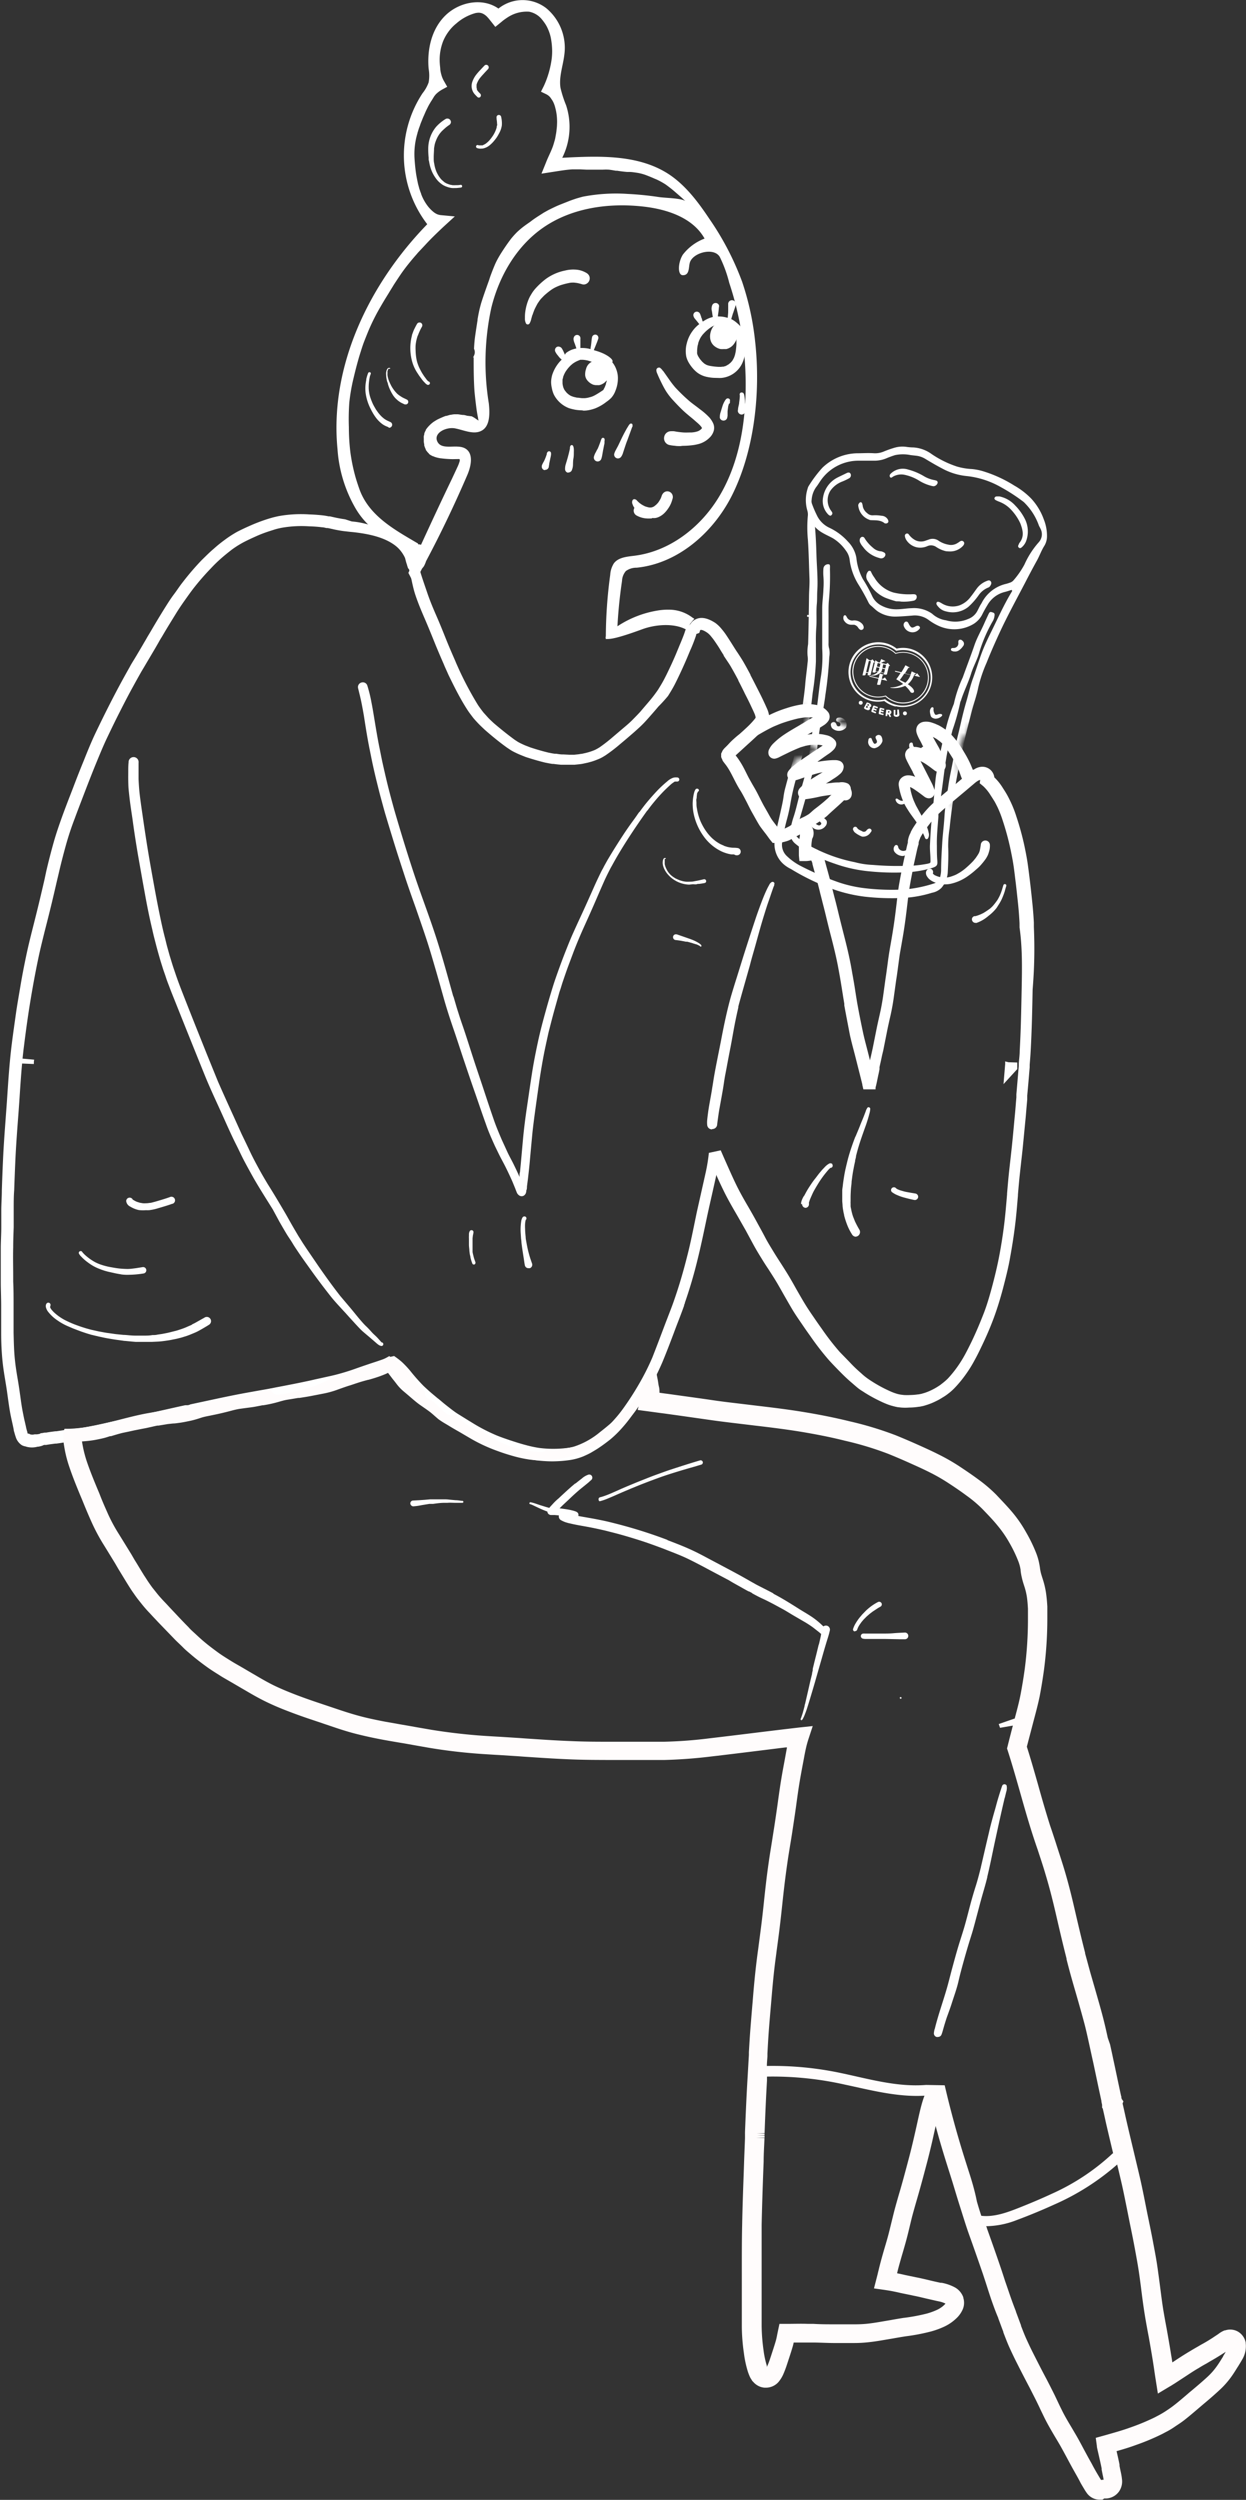 <svg xmlns="http://www.w3.org/2000/svg" xmlns:xlink="http://www.w3.org/1999/xlink" viewBox="0 0 223.83 448.98"><rect x="0" y="0" width="223.83" height="448.98" fill="#333333" stroke="none"/><defs><style>.cls-1,.cls-2{fill:#fff;}.cls-2,.cls-3{fill-rule:evenodd;}.cls-4{mask:url(#mask);}.cls-5{fill:#fffcfc;}.cls-6{mask:url(#mask-2);}</style><mask id="mask" x="-45.03" y="18.5" width="287.01" height="349.32" maskUnits="userSpaceOnUse"><path d="M135.82,103c-9.82,7.23-20.66,14-28.86,23.15-7.63,8.48-13.08,19.21-22.27,26.2-5.56,4.24-.09,13.79,5.55,9.5,9.28-7.06,15.08-16.64,22.41-25.5,8-9.64,18.73-16.5,28.72-23.86C147,108.38,141.53,98.83,135.82,103Z"/><path class="cls-1" d="M240.92,158.43c-.26-12.26-.55-24.52-1-36.77-.48-13.72-2-27.46-9.32-39.43a26.61,26.61,0,0,0-20.29-12.77,27.11,27.11,0,0,0-10.82-4.06,28,28,0,0,0-14.93,2.31q-2.51-11.85-5.68-23.59c-2.95-10.81-14-20-25.56-19.45-.63,0-1.24.08-1.85.15a26.72,26.72,0,0,0-6.87-4.19c-12.91-5.44-25.21,0-33.09,10.85S95.73,53.37,88.16,64.56A31.77,31.77,0,0,0,55.55,52.25C42,55.26,35.06,66.53,27.84,77.14Q12.38,99.85-2.65,122.85c-9.54,14.62-19,29.4-26.16,45.37-8.72,19.42-14.08,38.81-15.72,60.11-3.17,41.11,9.14,82.35,24.39,120,3.59,8.86,8.8,15.84,18.51,18.51,9.93,2.73,18.14-.75,25.78-6.82,22.09-17.52,39.15-38.67,52.84-62a40,40,0,0,0,5.91,4.19,34.66,34.66,0,0,0,13.46,4.27c13.93,7.16,35.29.34,38.08-16.43l1.17-7a37.18,37.18,0,0,0,9.6-2.08c1.95,9.28,10.15,18.06,19.07,20.09a27.51,27.51,0,0,0,29.92-12.17,167.83,167.83,0,0,0,15.2-30,22.68,22.68,0,0,0,6.07.57c14.23-.64,26.67-11.65,26.5-26.5C241.7,208.12,241.43,183.27,240.92,158.43Z"/><path d="M147.47,145.82c-8.36,0-8.38,13,0,13S155.85,145.82,147.47,145.82Z"/></mask><mask id="mask-2" x="128.71" y="76.09" width="72.95" height="101.98" maskUnits="userSpaceOnUse"><path class="cls-1" d="M197.9,90.47c-12.76-11.06-28.59-16.18-45.2-13.82a42.56,42.56,0,0,0-17,2.75c-5.68,2.32-6.83,10.38-3,14.71a14.56,14.56,0,0,0,5.44,3.72c-.71,4.7,1.91,9.44,5.8,12.86a7.62,7.62,0,0,0,2.85,6.09c-1.2,4.66.7,10.21,6.07,11.7a10,10,0,0,0,.82,2.8,8.53,8.53,0,0,0-7.17,6c-.05.15-.08.3-.12.46a27,27,0,0,0-2.33,1.56,14.37,14.37,0,0,0-3.33,4.1,10,10,0,0,0-6,2.52,9.24,9.24,0,0,0-2.33,1.47,9.42,9.42,0,0,0-3.2,4.73A10.7,10.7,0,0,0,134,164.46a13.24,13.24,0,0,0,6.55,1.87c4.32,8.91,17.08,10,25.7,11.62,5,1,9.81-4.06,10.15-8.76a8.93,8.93,0,0,0-4.8-8.73,9.43,9.43,0,0,0-1-12.49,9.49,9.49,0,0,0-1.9-8.5c-.12-.22-.23-.44-.34-.66a10.1,10.1,0,0,0-1.13-4.29,10,10,0,0,0,3.68-8.31,8.62,8.62,0,0,0,2-1.84l.09.14a1.65,1.65,0,0,0,.52.65,1.5,1.5,0,0,0,.71.44,2.18,2.18,0,0,0,2.8-1.32,2.14,2.14,0,0,0-.1-1.7l-.18-.28c0-.08.05-.15.07-.23s.08-.36.11-.55a1.65,1.65,0,0,0,.66-.3,1.75,1.75,0,0,0,.61-.57,2.29,2.29,0,0,0,.34-1.67l-.06-.17c.16,0,.34.09.5.15.53.4,1.07.82,1.61,1.21,7.59,5.55,18.34-3.64,13.89-12-.12-.23-.28-.42-.41-.63C202.21,106.14,204.3,96,197.9,90.47Z"/><path d="M173.53,126.92a3.79,3.79,0,0,0,1.32-.34,2.75,2.75,0,0,0,1.42-1.63,2.2,2.2,0,0,0,2-3.13c-.08-.18-.19-.37-.29-.57a2,2,0,0,0,.67-.9,2.39,2.39,0,0,0-.14-1.77,2.15,2.15,0,0,0-1.6-1.4l-.12-.07-.51-.26a3,3,0,0,0-1-.24,2.54,2.54,0,0,0-2.06.94,2.26,2.26,0,0,0-1.63,2.54c.12.77.25,1.55.37,2.33,0,0,0,.13,0,.2a7.6,7.6,0,0,0-1,.29,3.86,3.86,0,0,0-1.56,1.18,5.14,5.14,0,0,0-1,3.62c.06.71.26,1.4.31,2.11a6.4,6.4,0,0,1-.27,1.84c-.12.55-.23,1.15-.31,1.78a2.21,2.21,0,0,0-1.49,2.49,12.84,12.84,0,0,0,.83,2.94,1.78,1.78,0,0,0-1.15,2l.51,1.59a1.61,1.61,0,0,0-.76,1.8,9.3,9.3,0,0,0,1.42,3,2.61,2.61,0,0,0,.24.23l0,.14a1.82,1.82,0,0,0-2,2.11,2.41,2.41,0,0,1-.45,1.33,10.66,10.66,0,0,0-.76,1.81,15.33,15.33,0,0,0-.55,4.16,30.84,30.84,0,0,0,.69,8.36,1.83,1.83,0,0,0,3.48.26,28.2,28.2,0,0,0,2-8c.23-2.2.31-4.42.42-6.64l.28-.18a2,2,0,0,0,.37-.46,1.64,1.64,0,0,0,.45-.46l.17-.27a1.93,1.93,0,0,0,.26-.81c.21-.29.43-.58.67-.85a1.36,1.36,0,0,0,.42-.56,1.33,1.33,0,0,0,.21-.68,1.87,1.87,0,0,0-.44-1.32,1.82,1.82,0,0,0-1.24-.62l-.43,0,0-.12-.22-.7c.17.16.34.32.52.47a2.18,2.18,0,0,0,1.66.35l.27-.08c.2,0,.39.05.61.05a2.24,2.24,0,0,0,2.34-2,2.2,2.2,0,0,0-2-2.35,1.94,1.94,0,0,1-1.1-.29c-.22-.24-.41-.48-.61-.73a7,7,0,0,1-.35-2.59,18.89,18.89,0,0,1,.19-3.83,12.46,12.46,0,0,0,.4-4,12.13,12.13,0,0,1-.27-1.69s0-.16,0-.28A3.4,3.4,0,0,0,173.53,126.92Z"/><path d="M153,131.26a2.26,2.26,0,0,0-2.39-1.19l-.49.12.11-.13,1.87-2.21c1.43-1.69-.64-3.7-2.41-3.32a2.41,2.41,0,0,0-.55-1,12.14,12.14,0,0,0,1.29-2,2.26,2.26,0,0,0-.56-3,5,5,0,0,0-2.35-1,4.45,4.45,0,0,0-.73,0l-.06-.15a4.46,4.46,0,0,0,2.12-1.43,1.8,1.8,0,0,0,.34-.85,2,2,0,0,0,.6-.72,2.24,2.24,0,0,0-.69-2.79,7.14,7.14,0,0,0-4.94-1.69h-.06l-.59,0a2.17,2.17,0,0,0-1.74,2.28,2.08,2.08,0,0,0,1.15,1.75,2.64,2.64,0,0,0-.22.92,8.7,8.7,0,0,0-.85,1,2.21,2.21,0,0,0,.57,3c.4.26.36.33.45.76a2.92,2.92,0,0,0,1.18,2.06,2.3,2.3,0,0,0,.56.29,11.73,11.73,0,0,1-1.14.92,2.21,2.21,0,0,0-.22,3.08,3,3,0,0,0,2.1,1.1l.29,0a2.79,2.79,0,0,0,.57.94l-.31.36c-.9,1.08-1.84,2.11-1.52,3.63a3.4,3.4,0,0,0,2.9,2.39l-.08,0a2.38,2.38,0,0,0-1.74,1.85,2.19,2.19,0,0,0-2.73.69,20.86,20.86,0,0,1-1.54,2,21.11,21.11,0,0,1-3.77,3.23l.37-.25a2.43,2.43,0,0,0-1.09,1.23,2.2,2.2,0,0,0,.1,1.69,2.39,2.39,0,0,0,.82.91,14.35,14.35,0,0,1-1.13,2.53,6.62,6.62,0,0,0-1.13,2.42,3.58,3.58,0,0,0,1,2.64,18.65,18.65,0,0,0,7.76,5.58,1.84,1.84,0,0,0,2.24-2.51,14.28,14.28,0,0,0-2-3.85,7.25,7.25,0,0,0-1.71-1.51c-.52-.34-.39-.24-.4-1l0-2.49c0-.41,0-.82,0-1.23,0-.12.06-.37,0-.4l0-.06c1.36-1.18,2.69-2.4,4-3.6a1.77,1.77,0,0,0-.05-2.71l.08-.1a2.24,2.24,0,0,0,.34-.9,1.77,1.77,0,0,0,1.37.18c1.69-.52,3.42-1.11,4.53-2.58A4.49,4.49,0,0,0,153,131.26Z"/><path class="cls-1" d="M178.46,117.48a1.83,1.83,0,0,0-.75-1.14,1.75,1.75,0,0,0-1.38-.29l-.16,0a1.76,1.76,0,0,0-2,.55c-.27.06-.54.15-.81.21a2,2,0,0,0-.83.41l-.31.34a1.26,1.26,0,0,0-.26.66.88.88,0,0,0,0,.48.9.9,0,0,0,.09.46,1.7,1.7,0,0,0,.63.88,23.41,23.41,0,0,0-1.19,4.73,1.82,1.82,0,0,0,1.2,1.84,1.92,1.92,0,0,0,2.1-.68,6.17,6.17,0,0,0,.85-1.84c0-.08.09-.19.13-.28l.12-.21c.15-.25.32-.5.47-.76a5.51,5.51,0,0,0,.92-3.33,1.37,1.37,0,0,0,.47-.23,1.35,1.35,0,0,0,.51-.47A1.87,1.87,0,0,0,178.46,117.48Z"/><path class="cls-1" d="M154.27,120.46l-1.17-1.85a1.73,1.73,0,0,0-1.74-1,1.24,1.24,0,0,0-.68.16l-.39.26a1.73,1.73,0,0,0-.26.28,1.62,1.62,0,0,0-.31-.54,1.1,1.1,0,0,0-.22-.21c-.05-.8-.18-1.6-.29-2.33-.09-.54-.17-1.09-.24-1.63,0-.12,0-.25,0-.37s0-.16,0-.22c0-.24,0-.49,0-.73a4.56,4.56,0,0,0-.85-3.37,1.81,1.81,0,0,0-2.77,2.33.77.77,0,0,1,0,.15c0,.35,0,.7,0,1.06,0,.17,0,.34,0,.51a2.45,2.45,0,0,0-.42.64c-.86,1.69-.5,3.6-.8,5.41,0,.12-.06.24-.11.36a1.85,1.85,0,0,0,1.1,2.32,2.12,2.12,0,0,0,1,0,1.77,1.77,0,0,0,1,.22l.06.12a1.86,1.86,0,0,0,1,.91,1.82,1.82,0,0,0,2.31-1.09,1.87,1.87,0,0,0,.08-.65l.51.81a1.41,1.41,0,0,0,.43.54,1.45,1.45,0,0,0,.59.37,1.36,1.36,0,0,0,.72.08,1.34,1.34,0,0,0,.68-.16l.39-.26a1.73,1.73,0,0,0,.52-.76l.1-.48A1.69,1.69,0,0,0,154.27,120.46Z"/><path d="M147.52,120.34a1.82,1.82,0,0,0-1.24-.62,6.05,6.05,0,0,0-1.2.08,6.65,6.65,0,0,0-1.13.34,3.35,3.35,0,0,0-.66.32,6.54,6.54,0,0,0-1,.7,1.94,1.94,0,0,0-.63,1.24,1.44,1.44,0,0,0,.11.71,1.46,1.46,0,0,0,.33.61,1.86,1.86,0,0,0,1.24.62,1.83,1.83,0,0,0,1.31-.44l.27-.21a3.71,3.71,0,0,1,.49-.24,4.25,4.25,0,0,1,.62-.12,1.93,1.93,0,0,0,1.26-.43,1.36,1.36,0,0,0,.42-.56,1.42,1.42,0,0,0,.2-.68A1.81,1.81,0,0,0,147.52,120.34Z"/><path class="cls-2" d="M175.63,126.18a1.53,1.53,0,0,0-1.39-1.6,1.34,1.34,0,0,0-.34,0,.88.88,0,0,0-.15-.12,1.52,1.52,0,0,0-2.09.38c-.62,1.06-1.25,2.11-1.87,3.16a10.87,10.87,0,0,0-.92,1.67,2.29,2.29,0,0,0,.37,2.37,1.56,1.56,0,0,0,.75.45,1.36,1.36,0,0,0,.62,1,1.52,1.52,0,0,0,2.08-.38C174.15,131.08,175.67,128.79,175.63,126.18Z"/><path class="cls-2" d="M148.51,119.46a1.43,1.43,0,0,0-1.24-.83.13.13,0,0,0,0-.06,1.53,1.53,0,0,0-1.76-1.18,1.55,1.55,0,0,0-1.18,1.77c.05.59.14,1.17.23,1.76a10.86,10.86,0,0,1-.09,1.28c0,.26-.09.52-.14.78,0,.06,0,.18,0,.22s-.06.28-.1.42c-.14.55-.29,1.09-.45,1.64a1.53,1.53,0,0,0,.91,1.92,1.63,1.63,0,0,0,1.66-.45c.11.26.2.53.33.78a1.5,1.5,0,0,0,1.63.81,1.55,1.55,0,0,0,1.21-1.36A16.37,16.37,0,0,0,148.51,119.46Z"/><path class="cls-2" d="M150.25,109.55a15.53,15.53,0,0,1,0-7,32.36,32.36,0,0,0,.67-7.41A1.53,1.53,0,0,0,149.15,94,1.55,1.55,0,0,0,148,95.78c.32,4.84-2.08,9.52-.67,14.35a1.54,1.54,0,0,0,1.77,1.18A1.51,1.51,0,0,0,150.25,109.55Z"/><path class="cls-3" d="M154.27,157.83a1.36,1.36,0,0,0-.42-1.91h0a1.6,1.6,0,0,0,.27-1.72,1.53,1.53,0,0,0-2-.69l-2.86,1-.15-.16.19-.16a1.44,1.44,0,0,0,.36-1.73l2.44-1.67a1.51,1.51,0,0,0,.37-1.8,1.58,1.58,0,0,0-1.64-.81,10.61,10.61,0,0,0-1.93.37,1.19,1.19,0,0,0-.12-.22,1.49,1.49,0,0,0-1.9-.53l-.22.13a9.71,9.71,0,0,0,0-1.21,1.83,1.83,0,0,0-.56-1.28,4.75,4.75,0,0,0-.49-1.79,1.52,1.52,0,0,0-2.59-.19c-.27.38-.53.78-.78,1.19a1.59,1.59,0,0,0-.36.55l-.13.33a17.69,17.69,0,0,0-1.54,3.9,1.52,1.52,0,0,0,.73,1.77,1.46,1.46,0,0,0-1.82.93s0,0,0,0c-.61.31-1.23.62-1.85.91a1.5,1.5,0,0,0,1.32,2.7c.67-.32,1.34-.66,2-1a1.81,1.81,0,0,0,.52,0,1.92,1.92,0,0,0,.62-.27l.25-.14.1.07h0a1.47,1.47,0,0,0,.28,1.35,1.8,1.8,0,0,0,.2.19c-.45.43-.9.88-1.33,1.33a1.51,1.51,0,0,0,1.64,2.48l.26-.09a1.19,1.19,0,0,0,.81.68,15,15,0,0,0,9.58-.73A1.32,1.32,0,0,0,154.27,157.83Z"/><path class="cls-3" d="M169.69,148.18a1.51,1.51,0,0,0-2.09.38l-3,5.41a15.85,15.85,0,0,0-2.12,5.54,1.5,1.5,0,0,0,3,.22,13.34,13.34,0,0,1,1.8-4.41l2.77-5.06A1.54,1.54,0,0,0,169.69,148.18Z"/><path class="cls-2" d="M158.26,153.92a17.69,17.69,0,0,1-2.5.27c1-.68.71-2.77-.76-2.76-2.65,0-5.31-.07-8-.21l2.36-.74a1.5,1.5,0,1,0-.59-2.94l-.44.14a1,1,0,0,0-.29-.69l-.2-.16a1,1,0,0,0-.51-.13,4.26,4.26,0,0,0-2.3.44,1,1,0,0,0-.46.6,1,1,0,0,0,.1.77,1.31,1.31,0,0,0,.22.25l-3,1a6,6,0,0,0-4.77,1.74,1.53,1.53,0,0,0-.51,1.22,1.56,1.56,0,0,0,.64,1.15,2.24,2.24,0,0,0,.53.33,1.49,1.49,0,0,0,.05,1.12,3.81,3.81,0,0,0-.17,1,1.51,1.51,0,0,0,.65,2.77l.47.05a6.5,6.5,0,0,0,3.93,1.72c1.64.25,3.3.41,5,.54a1.8,1.8,0,0,0,.67.07l.17,0q2.19.13,4.38.21a1.57,1.57,0,0,0,1.49-1.09c1-.21,2.07-.44,3.1-.71A1.56,1.56,0,0,0,158,157c.3-.05.6-.07.9-.13A1.5,1.5,0,0,0,158.26,153.92Z"/></mask></defs><g id="圖層_2" data-name="圖層 2"><g id="_0-ui_kits" data-name="0-ui_kits"><g id="woman2"><g class="cls-4"><g id="Path_3039" data-name="Path 3039"><path class="cls-1" d="M180.57,190.63a.59.59,0,0,0,0,.13l0,.34-.3,3.61,2.47-2.7,0-.38,0-.35,0-.45-1.58-.05Z"/><path class="cls-1" d="M185.72,166.48c0-.07,0-.14,0-.21l0-.56c-.06-1.27-.17-2.57-.32-4s-.28-2.65-.45-4c-.13-1.07-.25-2-.37-2.81s-.33-1.9-.53-2.86a50.52,50.52,0,0,0-1.47-5.39,20.47,20.47,0,0,0-1.07-2.72c-.2-.41-.41-.84-.65-1.26s-.44-.73-.7-1.13a9.61,9.61,0,0,0-1.54-1.93,2.16,2.16,0,0,0-2.43-1.88,2.76,2.76,0,0,0-1.21.47l-.06,0c-.16.1-.33.2-.48.31s-.39.3-.58.46-.54.45-.8.67l-.64.55-1.77,1.48c-.65.53-1.3,1.07-1.94,1.62s-1.2,1.06-1.7,1.55a20.92,20.92,0,0,0-1.51,1.74c-.45.57-.89,1.2-1.35,1.9a8.43,8.43,0,0,0-.56,1l0,.06a4.16,4.16,0,0,0-.5,1.5,1.37,1.37,0,0,0,0,.28c-.11.39-.2.78-.28,1.15l-.16.74c-.17.76-.34,1.51-.49,2.27-.23,1.05-.43,2.13-.62,3.2s-.3,2.06-.42,3.11c-.21,1.77-.4,3.37-.66,5-.13.84-.27,1.67-.42,2.52s-.27,1.54-.39,2.34-.19,1.41-.29,2.12l-.07.49c-.06.52-.14,1-.22,1.54l-.44,3.2c-.12.79-.26,1.6-.42,2.39l-.24,1.09c-.18.79-.36,1.59-.52,2.39l-.67,3.35c-.1.47-.21.94-.31,1.41-.07.27-.13.54-.19.81-.2-.81-.41-1.63-.62-2.44s-.45-1.72-.63-2.58c-.38-1.78-.74-3.59-1.06-5.38v0c-.12-.73-.24-1.47-.35-2.2s-.27-1.67-.42-2.5-.25-1.45-.39-2.17c-.35-1.82-.8-3.65-1.24-5.36-.22-.87-.44-1.73-.66-2.62l-.22-.89c-.14-.6-.29-1.2-.44-1.81l-.23-.9c-.15-.57-.3-1.14-.44-1.72l-.08-.31c-.19-.77-.39-1.56-.61-2.35l-.22-.81c-.16-.56-.31-1.13-.47-1.69a3.93,3.93,0,0,0-.5-1.28l0-.07a2.43,2.43,0,0,0-1.94-1c0-.14,0-.29,0-.46,0-.41.07-.82.13-1.23a2,2,0,0,0,.1-.21,2.34,2.34,0,0,0,.09-.24,2.23,2.23,0,0,0-.2-1.66,2.14,2.14,0,0,0-1.3-1,2.16,2.16,0,0,0-2,.46l-.45.23-.26.12c-.29.14-.59.3-.87.42s-.55.25-.82.35L140,149l-.37-.5-.19-.25c-.29-.38-.57-.73-.82-1.1s-.47-.79-.7-1.2l-.16-.28-.57-1c-.23-.43-.46-.87-.68-1.31s-.37-.74-.56-1.1-.52-.93-.78-1.37l-.56-1c-.2-.36-.38-.73-.57-1.11s-.39-.78-.6-1.16a15.31,15.31,0,0,0-.84-1.35c-.11-.16-.23-.31-.35-.47l-.1-.13.44-.4c.68-.61,1.34-1.23,2-1.82l.7-.64c.4-.37.81-.75,1.21-1.16a13.3,13.3,0,0,0,.95-1,3.35,3.35,0,0,0,.55-.85l0,0a2.59,2.59,0,0,0,.15-1.35,4.8,4.8,0,0,0-.36-1.17l-.19-.42c-.12-.28-.25-.55-.38-.83-.34-.74-.74-1.53-1.2-2.43l-.48-.94c-.24-.47-.48-.94-.73-1.41l0-.07c-.41-.77-.84-1.57-1.3-2.36-.34-.57-.7-1.12-1.05-1.65-.13-.18-.25-.37-.37-.56l-.08-.12-.1-.16-.37-.59c-.34-.54-.69-1.09-1.05-1.63q-.37-.56-.81-1.08a6.13,6.13,0,0,0-1.18-1.15l0,0c-1.54-1-2.84-1.19-3.88-.44a2.09,2.09,0,0,0-.58.64,2.42,2.42,0,0,0-1,1.36l-.13.39c-.21.57-.45,1.17-.73,1.83-.15.35-.29.71-.44,1.06l-.34.82c-.46,1.09-1,2.26-1.69,3.67l-.29.57c-.37.74-.8,1.43-1.2,2.08a23.34,23.34,0,0,1-1.47,1.94c-.51.61-1.07,1.25-1.7,2-.48.53-.95,1-1.44,1.5s-1.08,1-1.49,1.34l-2,1.7a28.89,28.89,0,0,1-2.41,1.88,9.05,9.05,0,0,1-.8.45c-.32.14-.64.26-1,.37l-.23.07-.45.12-.72.16-.09,0-.49.08-.76.08c-.28,0-.58,0-.92,0l-1-.05-.16,0c-.42,0-.81-.07-1.19-.13l-.28,0-.45-.07-.65-.13c-1-.24-2.08-.55-3.24-.93l-.93-.36c-.29-.12-.58-.26-.85-.39l-.16-.08c-.12-.07-.25-.13-.37-.21l-.52-.34c-1.23-.9-2.48-1.9-3.77-3l-.16-.15c-.3-.28-.59-.55-.84-.82l-.83-.92c-.22-.28-.44-.57-.65-.86s-.33-.47-.48-.72a60.86,60.86,0,0,1-3.1-5.79c-.23-.5-.45-1-.67-1.49l-.16-.39c-.55-1.26-1.12-2.56-1.64-3.86s-1.11-2.78-1.74-4.22-1.19-2.78-1.68-4.23-1-2.87-1.44-4.42a16.37,16.37,0,0,1-.47-1.76l0-.12a1.66,1.66,0,0,0,.12-.31,2.21,2.21,0,0,0-.33-1.86,2.3,2.3,0,0,1-.5-.18,1.56,1.56,0,0,1-.61-.66l-.08,0c-.36-.15-.71-.31-1.06-.48-.5-.24-1-.47-1.5-.67-1.18-.48-2.37-.93-3.37-1.29a15.72,15.72,0,0,0-3.64-.94l-.67-.07L62,93.27c-.57-.08-1.07-.17-1.51-.26l-.33-.07-.89-.2-.24,0a9.31,9.31,0,0,0-1-.17c-.77-.09-1.58-.15-2.48-.18a22.62,22.62,0,0,0-5.51.31c-.41.09-.86.19-1.31.32s-.87.26-1.3.41c-.76.26-1.54.56-2.36.92s-1.69.76-2.44,1.15A19.94,19.94,0,0,0,40.32,97a24.09,24.09,0,0,0-2,1.63l-.09.07c-.69.6-1.32,1.24-2,1.9a48.23,48.23,0,0,0-3.43,4c-.55.69-1,1.41-1.56,2.15s-1.05,1.52-1.46,2.17c-.86,1.37-1.74,2.82-2.7,4.47l-.6,1c-.2.36-.41.72-.62,1.07-.44.77-.89,1.52-1.34,2.28l-.29.48c-.31.52-.63,1-.93,1.58-.46.81-.91,1.62-1.36,2.44-.72,1.32-1.49,2.78-2.41,4.59-.8,1.58-1.59,3.19-2.35,4.78s-1.47,3.34-2.13,5c-.58,1.41-1.19,2.95-1.91,4.85l-.54,1.4c-.44,1.13-.89,2.31-1.32,3.48-.56,1.55-1.15,3.22-1.63,4.92s-.94,3.5-1.34,5.22L8,157.94c-.28,1.23-.57,2.45-.86,3.67-.42,1.77-.86,3.51-1.27,5.13s-.81,3.23-1.18,5-.71,3.5-1,5.24-.61,3.5-.85,5.22-.5,3.5-.73,5.36c-.4,3.18-.61,6.42-.82,9.55l-.06.9c-.07,1-.15,2-.22,3-.18,2.4-.36,4.89-.47,7.34-.08,1.79-.15,3.6-.21,5.38,0,1.13-.08,2.27-.1,3.41,0,.59,0,1.18,0,1.77s0,1,0,1.5c0,1.2-.08,2.43-.09,3.66,0,1.75,0,3.52,0,5.27l0,.93c0,1.37.07,2.8.07,4.2v1.09c0,1.28,0,2.6,0,3.9v0c0,1.72.08,3.5.27,5.26.12,1.11.3,2.22.48,3.29.09.57.19,1.14.27,1.7s.13.91.19,1.37c.16,1.1.31,2.25.55,3.38.09.42.18.84.28,1.27l.21,1c0,.21.1.46.16.68a6.36,6.36,0,0,0,.19.62,2.74,2.74,0,0,0,1,1.45l.12.08a2,2,0,0,0,.66.22l.14.05a3.78,3.78,0,0,0,2,0c.23,0,.46-.07.68-.12h0a3,3,0,0,0,.49-.2l.22,0,.18,0c.54-.1,1.07-.16,1.64-.24l.19,0c.43-.05.85-.12,1.27-.19l1.14-.17.86-.1c.45,0,.91-.09,1.37-.17.82-.13,1.7-.3,2.7-.51l1.52-.33,1.11-.25,1.46-.3,1.28-.26c1.13-.24,2.25-.51,3.34-.78l1.94-.47.84-.2c1.46-.34,3-.69,4.46-1L39,253.35c2.18-.47,3.86-.8,5.43-1.09l2-.36c1-.19,2.12-.38,3.18-.59l1.21-.23c1.39-.27,2.82-.54,4.23-.84l1.83-.4.82-.19.84-.18,1.93-.44c1.39-.36,2.76-.79,4.11-1.28l1.19-.41L67,247l1.18-.4.68-.23,1.27-.43.39.33a15.58,15.58,0,0,1,1.24,1.32,37.1,37.1,0,0,0,2.56,2.9c.68.65,1.39,1.28,2.1,1.86l.54.45c.51.43,1,.87,1.59,1.3s1.47,1.15,2.31,1.71c.67.45,1.37.87,2,1.28l.34.2a33.11,33.11,0,0,0,5,2.62c.79.31,1.63.62,2.57.93.75.24,1.74.56,2.74.83a22.13,22.13,0,0,0,2.8.6h0a23.8,23.8,0,0,0,2.8.19h.14a22.42,22.42,0,0,0,2.71-.18,10.62,10.62,0,0,0,2.88-.74c.54-.24,1-.45,1.39-.68s.78-.46,1.14-.69c.79-.52,1.55-1.08,2.29-1.67a19.27,19.27,0,0,0,2.05-2,26.57,26.57,0,0,0,1.7-2.11,53,53,0,0,0,3.08-4.76,47.33,47.33,0,0,0,2.48-4.93c.75-1.8,1.44-3.61,2.08-5.31.22-.6.45-1.2.68-1.8.39-1,.79-2.05,1.16-3.09l0,0,0-.1.14-.35v-.07c.85-2.45,1.61-5,2.27-7.72.62-2.5,1.15-5.06,1.67-7.53l.11-.52c.28-1.29.57-2.57.86-3.85l.72-3.22,0-.16c.43,1,.88,1.95,1.35,2.91.62,1.27,1.3,2.47,1.94,3.58.75,1.28,1.39,2.43,2,3.49l.54,1,.81,1.5c.4.74.87,1.54,1.43,2.44.42.69.85,1.37,1.28,2,.53.83,1.09,1.69,1.6,2.55.41.7.81,1.41,1.21,2.12.53.92,1.07,1.88,1.63,2.81.44.72.92,1.42,1.38,2.09l.2.29c.45.67.93,1.36,1.52,2.18a49.48,49.48,0,0,0,3.33,4.31c.59.65,1.22,1.31,2.06,2.16s1.39,1.36,2,1.88c.35.3.74.65,1.17,1s.82.56,1.16.79a25.79,25.79,0,0,0,2.52,1.41c.49.24.91.44,1.31.6a9,9,0,0,0,1.3.44c.29.08.58.15.87.2h0l.64.07a9.49,9.49,0,0,0,1.41,0,11.75,11.75,0,0,0,1.77-.15h.1l.63-.13c.25-.06.48-.14.74-.22a10.82,10.82,0,0,0,1.54-.63,9.72,9.72,0,0,0,1.22-.68l.17-.1c.2-.12.39-.25.6-.4l.52-.4a10.26,10.26,0,0,0,1-.94,21.23,21.23,0,0,0,1.9-2.33,21.81,21.81,0,0,0,1.54-2.48c.42-.75.79-1.5,1.22-2.4.89-1.84,1.62-3.54,2.23-5.18s1.15-3.38,1.68-5.37c.56-2.15,1-3.92,1.28-5.58.34-1.86.63-3.69.87-5.6s.38-3.7.53-5.5v-.16c.11-1.27.22-2.57.36-3.84l.15-1.37c.11-1,.22-1.92.32-2.88.19-1.89.37-3.8.56-5.75.07-.78.13-1.56.2-2.34l.08-.91s0-.1,0-.14,0-.16,0-.25,0-.2,0-.3l.2-2.22.24-2.86,0-.46c.06-.76.13-1.54.17-2.32.22-3.89.3-8,.36-11.2C185.83,173.71,185.88,170.14,185.72,166.48Zm-2.19,11.14c-.08,4.12-.15,7.56-.35,11.12,0,.75-.11,1.52-.17,2.26l0,.46-.24,2.86-.19,2.22,0,.33c0,.08,0,.15,0,.22l-.09,1.06c-.06.77-.12,1.54-.2,2.31-.18,1.95-.35,3.85-.55,5.73-.11,1-.21,1.91-.32,2.87l-.15,1.37c-.14,1.3-.25,2.61-.36,3.91v.15c-.15,1.78-.3,3.62-.52,5.41s-.51,3.65-.85,5.47c-.3,1.6-.69,3.32-1.24,5.41-.51,1.92-1,3.61-1.61,5.17s-1.29,3.21-2.15,5c-.42.86-.78,1.58-1.17,2.3a21.67,21.67,0,0,1-1.4,2.25,19.92,19.92,0,0,1-1.69,2.08,9.49,9.49,0,0,1-.82.73l-.47.37c-.14.11-.29.2-.44.3l-.19.12a10.66,10.66,0,0,1-1,.55,9.51,9.51,0,0,1-1.24.51l-.58.17-.51.1h-.07a11.81,11.81,0,0,1-1.45.12,10.59,10.59,0,0,1-1.13,0l-.57-.07a6,6,0,0,1-.61-.13,9.61,9.61,0,0,1-1-.35c-.36-.15-.73-.33-1.19-.55a24.45,24.45,0,0,1-2.29-1.29c-.32-.2-.7-.45-1.05-.71s-.69-.55-1-.84c-.55-.48-1.13-1-1.86-1.77s-1.42-1.46-2-2.07a45.05,45.05,0,0,1-3.18-4.11c-.59-.82-1.06-1.5-1.5-2.15l-.2-.29c-.45-.65-.9-1.33-1.31-2-.55-.9-1.08-1.84-1.6-2.74q-.6-1.09-1.23-2.16c-.54-.9-1.1-1.78-1.65-2.63-.42-.65-.85-1.32-1.26-2-.53-.87-1-1.64-1.37-2.34-.26-.5-.53-1-.79-1.48l-.55-1c-.58-1.08-1.24-2.25-2-3.55-.63-1.08-1.28-2.24-1.87-3.44s-1.25-2.69-1.83-4c-.34-.76-.67-1.52-1-2.28l-2.13.46v0a30.87,30.87,0,0,1-.58,3.57c-.24,1.08-.48,2.14-.72,3.21l-.87,3.88-.11.54c-.51,2.45-1,5-1.64,7.45-.67,2.67-1.43,5.26-2.28,7.69l-.13.38c-.35,1-.75,2-1.13,3-.24.61-.47,1.22-.7,1.83-.63,1.67-1.31,3.47-2,5.22a43.76,43.76,0,0,1-2.36,4.69,52.15,52.15,0,0,1-2.95,4.56,22.4,22.4,0,0,1-1.57,1.93,14.88,14.88,0,0,1-1.8,1.75,24.5,24.5,0,0,1-2.1,1.53c-.32.21-.65.41-1,.61s-.72.38-1.17.58a8.5,8.5,0,0,1-2.27.57,20.35,20.35,0,0,1-2.59.16,20,20,0,0,1-2.45-.15,21.29,21.29,0,0,1-2.52-.54c-1-.26-1.92-.57-2.64-.8-.9-.3-1.7-.58-2.43-.87a31.42,31.42,0,0,1-4.71-2.45l-.35-.21c-.65-.4-1.32-.82-2-1.24s-1.51-1.09-2.16-1.6-1-.85-1.54-1.26l-.55-.46c-.67-.55-1.33-1.14-1.95-1.73a34.55,34.55,0,0,1-2.4-2.72,17.6,17.6,0,0,0-1.45-1.54l0,0a12.51,12.51,0,0,0-1-.8l-.42-.3-.51.12-.32.08,0,0-1.59.54-.67.23-1.16.38-1.18.4-1.21.42c-1.28.47-2.58.87-3.9,1.21-.63.16-1.26.29-1.89.43l-.85.19-.83.18c-.6.14-1.2.28-1.8.4-1.39.3-2.81.57-4.19.84l-1.21.23c-1,.21-2.11.4-3.14.58l-2,.36c-1.6.29-3.3.63-5.5,1.1l-4.66,1a1.2,1.2,0,0,1-.56.15h-.15l-.21,0c-1.51.32-3,.67-4.51,1l-.85.2-2,.47c-1.07.26-2.18.53-3.27.76l-1.26.26-1.49.31-1.11.25-1.52.33c-1,.2-1.8.36-2.58.49-.4.06-.81.1-1.24.15l-.92.1c-.41.05-.81.12-1.21.18l-1.2.18-.19,0c-.54.07-1.09.14-1.64.24l-.27,0-.48.09-.17,0-.16.09a.38.38,0,0,1-.13.06l-.43.07H6.32l-.12,0a1.48,1.48,0,0,1-.78,0l-.24-.13H5a.53.53,0,0,1-.08-.17l0-.1a3.64,3.64,0,0,1-.14-.47,5.07,5.07,0,0,1-.13-.56c-.08-.34-.15-.67-.23-1s-.18-.82-.26-1.24c-.22-1.05-.37-2.11-.52-3.23-.07-.46-.13-.92-.2-1.39s-.18-1.16-.28-1.74c-.17-1-.35-2.11-.46-3.16-.19-1.66-.22-3.39-.26-5.06v0c0-1.28,0-2.6,0-3.86v-1.1c0-1.42,0-2.86-.07-4.25l0-.92c0-1.74-.05-3.48,0-5.2,0-1.2.05-2.43.09-3.62,0-.5,0-1,0-1.51s0-1.18,0-1.77c0-1.13,0-2.27.09-3.4.06-1.77.13-3.57.21-5.35.11-2.42.29-4.89.47-7.28.08-1,.15-2,.22-3l.06-.9c.13-2,.27-4.11.46-6.19l2.11.09c0-.26,0-.51.06-.78l-2.09-.19c.08-.79.17-1.58.27-2.35.23-1.85.47-3.64.72-5.33s.53-3.39.84-5.14.64-3.46,1-5.18.8-3.46,1.16-4.92c.42-1.63.86-3.38,1.29-5.16.29-1.22.58-2.45.86-3.68l.36-1.52c.39-1.69.83-3.41,1.31-5.13s1-3.25,1.58-4.76c.42-1.15.87-2.31,1.3-3.44l.54-1.41c.72-1.87,1.32-3.4,1.89-4.8.66-1.6,1.34-3.28,2.09-4.85s1.52-3.17,2.32-4.73c.91-1.8,1.66-3.23,2.38-4.53.44-.81.89-1.61,1.34-2.41.3-.52.6-1,.91-1.54l.29-.49c.45-.75.9-1.52,1.35-2.28l.63-1.09c.19-.35.39-.69.59-1,.94-1.62,1.81-3,2.66-4.39.39-.62.82-1.27,1.4-2.09s1-1.41,1.49-2.06a45.45,45.45,0,0,1,3.28-3.79,25.16,25.16,0,0,1,1.82-1.77l.09-.08c.61-.53,1.2-1,1.84-1.5a17.61,17.61,0,0,1,2.1-1.32c.69-.36,1.44-.71,2.29-1.09s1.49-.61,2.2-.85l1.19-.38c.38-.11.78-.2,1.12-.27a20.53,20.53,0,0,1,5-.27h0a22.31,22.31,0,0,1,2.3.17c.25,0,.52.08.8.14l.25,0,.83.18.34.08c.5.1,1,.2,1.68.29l1.15.13.63.06c2.49.29,5.48.83,7.56,2.47,2.59,2.06,2.53,5.81,3.51,8.75.51,1.54,1.13,3,1.74,4.41s1.2,2.87,1.72,4.16,1.1,2.64,1.66,3.92l.16.39c.23.51.45,1,.69,1.54,1,2.06,2,4.07,3.22,6l0,0c.18.28.36.56.56.83s.47.63.71.94l0,0c.32.37.64.72.91,1s.64.63.95.92l.18.17c1.39,1.22,2.69,2.27,4,3.21l.59.39a6,6,0,0,0,.53.31l.22.11c.3.15.64.31,1,.46l1,.4c1.27.41,2.4.74,3.48,1l.71.14.59.1.23,0c.46.07.91.11,1.35.15l.18,0c.37,0,.74,0,1.11,0s.77,0,1.1,0l.87-.09a6.32,6.32,0,0,0,.67-.1l.88-.19.62-.17.23-.07c.42-.14.84-.3,1.25-.48s.72-.38,1.06-.59l0,0a28.59,28.59,0,0,0,2.61-2c.67-.56,1.34-1.12,2-1.7.44-.37,1-.87,1.58-1.41s1-1,1.48-1.54c.68-.77,1.29-1.46,1.83-2.11A26.5,26.5,0,0,0,120,125l0,0c.4-.64.86-1.38,1.26-2.17l.35-.7c.71-1.46,1.26-2.67,1.74-3.8.12-.27.23-.55.35-.83s.28-.69.43-1c.3-.7.55-1.34.78-2l.15-.45,0-.08a.16.16,0,0,1,.11-.13l.45-.17.16-.5c.09-.06.38-.14,1.28.47a3.71,3.71,0,0,1,.74.74l0,0a10.25,10.25,0,0,1,.68.91c.35.51.68,1,1,1.56l.37.59.14.21,0,.09.39.59c.35.53.69,1,1,1.56.43.74.85,1.52,1.25,2.27l0,.07c.24.45.47.91.7,1.37s.32.64.49,1c.45.87.83,1.63,1.16,2.35l.38.81.18.41a2.69,2.69,0,0,1,.19.61.29.29,0,0,1,0,.13,1.49,1.49,0,0,1-.2.29c-.24.29-.51.59-.85.94s-.73.7-1.13,1.07c-.24.22-.49.44-.72.67-.62.57-1.26,1.19-1.92,1.78-.3.27-.57.52-.84.8l0,0c-.09.11-.18.22-.26.34l-.26.55v.39l0,.12,0,.11.12.3.12.23,0,.08c.15.22.3.42.45.61s.19.25.28.37a11.25,11.25,0,0,1,.7,1.14c.2.36.38.72.57,1.09s.4.79.62,1.19.39.69.59,1,.5.86.72,1.28.37.7.55,1.06.46.92.7,1.37l.6,1.07.15.27c.25.44.49.87.77,1.31l0,0c.3.43.61.83.91,1.22l.19.24.33.45c.17.24.35.49.55.73l.33.41h.59a1.66,1.66,0,0,0,.32,0H140a4.05,4.05,0,0,0,.5-.12l.05,0a11.9,11.9,0,0,0,1.24-.5l.92-.44.23-.12a7.58,7.58,0,0,0,.75-.38l0,.07s0,.08,0,.12l0,.11a14.33,14.33,0,0,0-.18,1.59c0,.32,0,.61,0,.9v.06c0,.2,0,.39,0,.59l0,.18a1.5,1.5,0,0,1,0,.2l.1,1h1.17c.3,0,.58-.06.88-.09a.11.11,0,0,1,.08,0,1.8,1.8,0,0,1,.21.56l0,.08c.15.58.31,1.15.47,1.72l.23.82c.21.76.41,1.54.6,2.3l.07.31c.15.57.3,1.15.44,1.73l.23.89c.15.59.3,1.19.44,1.79l.22.9c.22.9.44,1.77.67,2.65.43,1.67.87,3.45,1.21,5.22.13.7.26,1.39.38,2.09s.28,1.67.41,2.5.23,1.44.35,2.16v.23l0,.07c.32,1.76.67,3.54,1,5.28.2.91.43,1.8.66,2.67s.45,1.74.67,2.62l.23.91c.23.91.46,1.81.68,2.71l0,.09c.06.26.12.53.19.79l2.18,0,0-.21c0-.17.07-.35.11-.52l.14-.64.1-.49c.08-.4.17-.81.26-1.22l.1-.52a1,1,0,0,0,0-.2l0-.18c.11-.51.23-1,.34-1.54s.22-1,.33-1.44l.67-3.37c.15-.78.33-1.56.5-2.34.09-.36.17-.73.25-1.11q.27-1.28.45-2.55l.44-3.18c.08-.52.16-1,.23-1.56l.07-.49c.09-.71.19-1.41.28-2.11s.25-1.52.38-2.28.3-1.69.43-2.54c.26-1.65.46-3.28.67-5.08.12-1,.24-2,.41-3s.38-2.08.59-3.11a.3.3,0,0,0,0-.1c.15-.71.31-1.43.47-2.15l.16-.73c.09-.41.18-.8.29-1.16l.07-.22,0-.24a2.16,2.16,0,0,1,.25-.74l0-.09a8.46,8.46,0,0,1,.44-.77c.43-.66.84-1.23,1.26-1.76a17.69,17.69,0,0,1,1.33-1.54c.44-.44.94-.9,1.55-1.42l1.92-1.6,1.79-1.5.66-.56.77-.65a5.2,5.2,0,0,1,.44-.35l.35-.23.08,0,.13-.08.1,0-.1.59.52.43.09.07a7.73,7.73,0,0,1,1.35,1.66l0,0c.24.36.45.7.64,1s.41.76.59,1.11a19.55,19.55,0,0,1,.95,2.44,48.07,48.07,0,0,1,1.4,5.17c.19.91.37,1.81.51,2.71s.23,1.71.36,2.76c.17,1.34.31,2.7.45,4s.24,2.6.3,3.82v0a1.85,1.85,0,0,0,0,.24l0,.49C183.66,170.16,183.61,173.7,183.53,177.62Z"/><path class="cls-1" d="M123.05,234.19l0,.05,0-.05Z"/><path class="cls-1" d="M121,233.25h0Z"/><path class="cls-1" d="M157.56,194.91v0Z"/><path class="cls-1" d="M157.56,194.88v0Z"/><path class="cls-1" d="M157.56,194.87h0Z"/><polygon class="cls-1" points="130.86 135.58 130.79 135.59 130.87 135.58 130.86 135.58"/></g></g><g id="Path_3057" data-name="Path 3057"><path id="Path_3256" data-name="Path 3256" class="cls-1" d="M117,93.12l-.19,0a5.23,5.23,0,0,1-.56,0,4.27,4.27,0,0,1-1.94-.56,1,1,0,0,1-.43-1.15.66.66,0,0,1,.09-.19,2.16,2.16,0,0,1-.33-.64.83.83,0,0,1,0-.75h0a.38.38,0,0,1,.32-.18.69.69,0,0,1,.48.27,5.25,5.25,0,0,0,.42.4c.13.1.26.2.4.29s.33.19.51.28.28.11.42.15a3.69,3.69,0,0,0,.45.11l.34,0h0l.28-.08.15-.07.17-.11.34-.28.28-.3a4.4,4.4,0,0,0,.3-.45c.08-.13.15-.26.22-.4l.12-.32a1.38,1.38,0,0,1,.42-.68,1.05,1.05,0,0,1,.47-.21,1,1,0,0,1,1.12.82h0a1,1,0,0,1,0,.38,1.8,1.8,0,0,1-.06.22,6.2,6.2,0,0,1-.23.69,4.67,4.67,0,0,1-.51.93,5.13,5.13,0,0,1-.65.81,3.49,3.49,0,0,1-1,.72,2.4,2.4,0,0,1-.64.21,2,2,0,0,1-.55,0A.75.75,0,0,1,117,93.12Z"/></g><g id="Path_3058" data-name="Path 3058"><path id="Path_3257" data-name="Path 3257" class="cls-1" d="M122.23,80.12c-.34,0-.67,0-1-.06a7.09,7.09,0,0,1-1-.14,1.23,1.23,0,0,1-.91-1.47h0a1.23,1.23,0,0,1,1.16-1,5.63,5.63,0,0,1,.59,0l.46.08c.4.06.8.11,1.21.14s1,0,1.53,0a5.46,5.46,0,0,0,.69-.1l.36-.1.23-.1a2.26,2.26,0,0,0,.2-.13,1.56,1.56,0,0,0,.2-.16,1.07,1.07,0,0,0,.14-.16l0-.07h0v0a1.18,1.18,0,0,0-.11-.19l-.2-.24a8.3,8.3,0,0,0-.69-.64c-.27-.24-.53-.47-.8-.69-.57-.47-1.15-.94-1.68-1.45s-1.1-1.1-1.63-1.68a11.6,11.6,0,0,1-1.34-1.71c-.37-.6-.69-1.24-1-1.88-.14-.29-.28-.59-.41-.89l-.2-.47a1.42,1.42,0,0,1-.12-.54.46.46,0,0,1,.44-.45h0l.16,0h0a2,2,0,0,1,.6.64l0-.06,1.12,1.59a16.76,16.76,0,0,0,1.08,1.4A30.62,30.62,0,0,0,124,72.17c.56.45,1.15.86,1.71,1.31A12,12,0,0,1,127.45,75a4.53,4.53,0,0,1,.65,1,2,2,0,0,1,.11,1.39,2.77,2.77,0,0,1-.77,1.24,4.34,4.34,0,0,1-2.13,1.16,8,8,0,0,1-1.11.19,14.12,14.12,0,0,1-1.59.09Z"/></g><g id="Path_3059" data-name="Path 3059"><path id="Path_3258" data-name="Path 3258" class="cls-1" d="M110.77,82.29a.69.69,0,0,1-.43-.79,3.35,3.35,0,0,1,.33-.75c.1-.2.21-.4.32-.6.22-.44.42-.88.63-1.32s.45-.91.69-1.35c.13-.23.24-.45.38-.67l.21-.34a1.35,1.35,0,0,1,.26-.33l.1-.06a.28.28,0,0,1,.31.08.3.3,0,0,1,.06.2h0s0,.08,0,.13v.05a.25.25,0,0,1-.08.18v0l-.14.39-.26.72c-.18.47-.36,1-.53,1.43s-.32.92-.48,1.39l-.21.64a2.34,2.34,0,0,1-.35.75.73.73,0,0,1-.36.26.7.7,0,0,1-.43,0Z"/></g><g id="Path_3060" data-name="Path 3060"><path id="Path_3259" data-name="Path 3259" class="cls-1" d="M107.2,82.86a.7.7,0,0,1-.51-.83,3.12,3.12,0,0,1,.31-.76c.11-.19.2-.39.3-.59l0,.06q.2-.42.36-.87c.07-.17.13-.34.19-.51s.05-.14.07-.21a1.48,1.48,0,0,1,.12-.29.29.29,0,0,1,.35-.22.31.31,0,0,1,.2.17.75.75,0,0,1,0,.42l0,.28c0,.21-.08.43-.11.64-.07.37-.15.74-.21,1.1a.17.17,0,0,1,0-.07c0,.18-.06.35-.08.53a4.21,4.21,0,0,1-.18.72.7.7,0,0,1-.65.45Z"/></g><g id="Path_3061" data-name="Path 3061"><path id="Path_3260" data-name="Path 3260" class="cls-1" d="M102,84.89a.62.62,0,0,1-.35-.22.66.66,0,0,1-.14-.38,2.75,2.75,0,0,1,.15-1l.27-.91c.17-.61.33-1.21.45-1.83,0-.14,0-.28.06-.4h0a.33.33,0,0,1,.07-.13.27.27,0,0,1,.39,0l.06.08a1.72,1.72,0,0,1,.12.59,4.51,4.51,0,0,1,0,.52c0,.37,0,.75-.07,1.12s-.06.69-.08,1a2.7,2.7,0,0,1-.24,1.19.69.69,0,0,1-.56.34Z"/></g><g id="Path_3062" data-name="Path 3062"><path id="Path_3261" data-name="Path 3261" class="cls-1" d="M97.81,84.44a.65.65,0,0,1-.47-.79.14.14,0,0,1,0-.06,4.6,4.6,0,0,1,.31-.63,4.09,4.09,0,0,0,.23-.47c.13-.3.24-.6.34-.91v0c0-.09,0-.19.07-.28a.4.4,0,0,1,.2-.22.35.35,0,0,1,.3,0,.36.36,0,0,1,.19.26,1.45,1.45,0,0,1,0,.36,4.51,4.51,0,0,1-.1.53l-.21,1h0v0c0,.2-.07.39-.08.58a.66.66,0,0,1-.65.58Z"/></g><g id="Path_3063" data-name="Path 3063"><path id="Path_3262" data-name="Path 3262" class="cls-1" d="M129.31,75.06a2.76,2.76,0,0,1,.18-1.14c.09-.33.19-.64.3-1a4.38,4.38,0,0,1,.41-.91,1.54,1.54,0,0,1,.27-.36.42.42,0,0,1,.65.13.43.43,0,0,1,0,.25.56.56,0,0,1,0,.12.37.37,0,0,1-.21.42c0,.12-.06.24-.08.36v-.06c-.05.35-.1.7-.13,1,0,.18,0,.36,0,.53s0,.19,0,.28l-.06.34a.68.68,0,0,1-.65.52h0A.69.69,0,0,1,129.31,75.06Z"/></g><g id="Path_3064" data-name="Path 3064"><path id="Path_3263" data-name="Path 3263" class="cls-1" d="M132.57,73.64c0-.39.13-.78.2-1.16,0,0,0,0,0,.07l0-.18a.06.06,0,0,1,0,0c.06-.4.11-.8.13-1.2V71a.38.38,0,0,1,.2-.5h0a.32.32,0,0,1,.19,0c.35,0,.4.43.44.7s.07.53.09.8v.12h0v.07h0v.06h0l.09,1.1v-.06c0,.15,0,.3,0,.45a.72.72,0,0,1-.68.72h0a.71.71,0,0,1-.69-.73h0Z"/></g><g id="Path_3065" data-name="Path 3065"><path id="Path_3264" data-name="Path 3264" class="cls-1" d="M104.57,73.7a10,10,0,0,1-1.1-.09,9.09,9.09,0,0,1-1.25-.3,5.09,5.09,0,0,1-2.72-2.43,5,5,0,0,1-.37-1.19A5.24,5.24,0,0,1,99,68.57a5.45,5.45,0,0,1,.19-1.21,6.68,6.68,0,0,1,2.24-3.23.74.74,0,0,1,0-.26,1,1,0,0,1,.44-.61,4.56,4.56,0,0,1,.75-.41,4.83,4.83,0,0,1,1.07-.29,5.52,5.52,0,0,1,1.22-.05,5.73,5.73,0,0,1,1.1.17c.29.08.58.17.86.27a10.24,10.24,0,0,1,1.18.4,6.72,6.72,0,0,1,1.16.6,3.56,3.56,0,0,1,.5.39,1.09,1.09,0,0,1,.27.33.3.3,0,0,1,0,.38l0,0a4.4,4.4,0,0,1,.52.8,5,5,0,0,1,.35.93A4.37,4.37,0,0,1,111,68a5.92,5.92,0,0,1-.45,2.2,3.91,3.91,0,0,1-.76,1.27,5.9,5.9,0,0,1-.86.71,8.1,8.1,0,0,1-2,1.16,7.11,7.11,0,0,1-1.2.33,4.6,4.6,0,0,1-.91.08Zm.6-2.2a3.85,3.85,0,0,0,.49-.08c.24-.06.48-.12.71-.2a4.37,4.37,0,0,0,.49-.23c.48-.26.94-.56,1.39-.86l.18-.14,0,0,0-.07c.08-.12.14-.25.21-.38l.21-.54c0-.15.07-.3.11-.44s0-.35,0-.52,0-.27,0-.4,0-.18,0-.28l-.06-.19c0-.1-.08-.19-.13-.29a1.2,1.2,0,0,0-.16-.27,4.62,4.62,0,0,0-.34-.41,5.66,5.66,0,0,0-.43-.42,2.75,2.75,0,0,0-.33-.23,5.83,5.83,0,0,0-.7-.37c-.31-.13-.64-.25-1-.36s-.4-.1-.6-.14a4.6,4.6,0,0,0-.52-.06h-.34l-.11,0c-.25.1-.5.2-.74.32s-.39.23-.58.35l-.36.3a7.54,7.54,0,0,0-.55.59c-.14.18-.27.36-.4.55a6.36,6.36,0,0,0-.3.58l-.15.38c0,.16-.07.31-.11.47l0,.33c0,.12,0,.24,0,.36a2.76,2.76,0,0,0,.06.4,3.45,3.45,0,0,0,.12.43,1.89,1.89,0,0,1,.11.25l.15.23.3.37c.11.1.22.21.34.3l.24.17c.1.06.2.1.3.15l.37.13.6.14c.3,0,.59.07.89.09h.54Z"/></g><g id="Path_3066" data-name="Path 3066"><path id="Path_3265" data-name="Path 3265" class="cls-1" d="M106.54,69.08a2.52,2.52,0,0,1-.9-.61,2,2,0,0,1-.35-.48,1.82,1.82,0,0,1-.16-.5,2.35,2.35,0,0,1,0-.53,2.43,2.43,0,0,1,.14-.66,1.94,1.94,0,0,1,1.41-1.46,1,1,0,0,1,.42,0,1.63,1.63,0,0,1,1.15,0,1.48,1.48,0,0,1,.53.33,2,2,0,0,1,.41.58,2.68,2.68,0,0,1,.12,1.93,2.26,2.26,0,0,1-1.65,1.49,2.19,2.19,0,0,1-.36,0A2,2,0,0,1,106.54,69.08Z"/></g><g id="Path_3067" data-name="Path 3067"><path id="Path_3266" data-name="Path 3266" class="cls-1" d="M128.22,67.86a7.55,7.55,0,0,1-1.15-.15,4.4,4.4,0,0,1-1.8-.78,5.37,5.37,0,0,1-.84-.81,6.86,6.86,0,0,1-.67-.93,4.17,4.17,0,0,1-.47-1.11,5.29,5.29,0,0,1,.09-2.44,6.1,6.1,0,0,1,1-2.15,5.7,5.7,0,0,1,1.31-1.33,8.57,8.57,0,0,1,.79-.55,5.76,5.76,0,0,1,.89-.46,6.12,6.12,0,0,1,.69-.22,3.36,3.36,0,0,1,.9-.09.64.64,0,0,1,.2,0,4.93,4.93,0,0,1,1.2.15,5.72,5.72,0,0,1,1.06.35,4.6,4.6,0,0,1,.9.61,7.24,7.24,0,0,1,.8.77,3.29,3.29,0,0,1,.59,1.07,5.58,5.58,0,0,1,.19,1.07,10.5,10.5,0,0,1,0,2.17,7.53,7.53,0,0,1-.19,1.14,6.43,6.43,0,0,1-.43,1.18,4.58,4.58,0,0,1-3.72,2.53,5.49,5.49,0,0,1-.58,0Zm1.41-2,.3,0,.28-.08c.1,0,.2-.08.3-.12l.33-.2-.1.08.18-.13h0l.27-.22c.09-.08.14-.15.21-.22s.14-.17.2-.26.17-.3.25-.46a5.17,5.17,0,0,0,.18-.51c.05-.2.09-.39.13-.59.06-.44.11-.87.13-1.31,0-.24,0-.47,0-.71s-.05-.39-.08-.58l-.08-.26-.06-.13A.57.57,0,0,0,132,60l-.15-.18a6.2,6.2,0,0,0-.46-.42c-.16-.13-.32-.25-.5-.37l-.2-.11-.26-.1a4.05,4.05,0,0,0-.5-.12l-.93-.12a.88.88,0,0,1-.4-.22l-.07,0a4.37,4.37,0,0,0-.49.23,4.57,4.57,0,0,0-.47.29,8.4,8.4,0,0,0-.8.65c-.16.16-.31.31-.46.48l-.05.05h0l-.06.07,0,0-.28.39a4.92,4.92,0,0,0-.24.45,5.12,5.12,0,0,0-.25.65c0,.16-.08.32-.11.48s-.07.53-.09.79v.31a1.26,1.26,0,0,0,0,.27,1,1,0,0,0,.07.25,2.29,2.29,0,0,0,.1.23c.08.14.17.28.26.42s.33.42.51.62l.27.24a1.53,1.53,0,0,0,.22.16l.27.15.26.09a4.48,4.48,0,0,0,.5.11,10.89,10.89,0,0,0,1.4.15l.53,0Z"/></g><g id="Path_3068" data-name="Path 3068"><path id="Path_3267" data-name="Path 3267" class="cls-1" d="M129.37,62.68a2.69,2.69,0,0,1-1.13-.6,2.09,2.09,0,0,1-.58-.91,2.65,2.65,0,0,1-.06-1.25,3.14,3.14,0,0,1,.53-1.28,1.91,1.91,0,0,1,1-.68,2.35,2.35,0,0,1,1.34,0,3.13,3.13,0,0,1,.6.24,1,1,0,0,1,.28.25l.06.08a.28.28,0,0,1,.11.23v.05h0a1.94,1.94,0,0,1,.55.44,1.38,1.38,0,0,1,.28.52,1.84,1.84,0,0,1,.07.7,2.1,2.1,0,0,1-.21.7,3.5,3.5,0,0,1-.24.42,2.4,2.4,0,0,1-1.48,1.1,3.25,3.25,0,0,1-.44,0A3,3,0,0,1,129.37,62.68Z"/><path class="cls-1" d="M129.79,59c-.45.4-.32.26-.18.14a1.1,1.1,0,0,1,.28-.2l-.11,0-.15.06-.06,0-.12.09-.07.07a.86.86,0,0,1-.07.1s0,.07-.05.1,0,.07,0,.11Z"/></g><g id="Path_3069" data-name="Path 3069"><path id="Path_3268" data-name="Path 3268" class="cls-1" d="M101.84,65.1a1,1,0,0,1-.33-.09,1.51,1.51,0,0,1-.37-.22c-.18-.14-.34-.29-.5-.44s-.3-.34-.44-.52a2.87,2.87,0,0,1-.45-.68.66.66,0,0,1,.34-.87h0a.67.67,0,0,1,.42,0,.71.71,0,0,1,.42.3,5.05,5.05,0,0,1,.39.77c.09.2.18.4.28.59a4.57,4.57,0,0,0,.29.47c.09.11.18.22.26.34a.24.24,0,0,1-.08.34h0a.39.39,0,0,1-.18,0Z"/></g><g id="Path_3070" data-name="Path 3070"><path id="Path_3269" data-name="Path 3269" class="cls-1" d="M104.11,64.09A.07.07,0,0,1,104,64h0a2,2,0,0,1-.17-.46l-.15-.5c-.1-.33-.2-.67-.32-1-.05-.16-.11-.31-.17-.47a1.6,1.6,0,0,1-.1-.31,1.5,1.5,0,0,1-.06-.29,1,1,0,0,1,0-.18.84.84,0,0,1,.07-.24.61.61,0,0,1,.78-.36.65.65,0,0,1,.31.26.67.67,0,0,1,.07.44V61h0c0,.27,0,.53,0,.8s0,.5,0,.75,0,.54,0,.8a1.53,1.53,0,0,1-.13.7h0a.09.09,0,0,1-.08.08Z"/></g><g id="Path_3071" data-name="Path 3071"><path id="Path_3270" data-name="Path 3270" class="cls-1" d="M106.08,63.41a.57.57,0,0,1,0-.14,1.09,1.09,0,0,1,0-.18l0-.39c0-.22.06-.45.09-.67s.06-.48.08-.71a6.49,6.49,0,0,1,.11-.77.59.59,0,0,1,.69-.44h0a.53.53,0,0,1,.36.26.59.59,0,0,1,.07.43c-.14.47-.34.92-.52,1.38-.09.21-.17.42-.26.64s-.1.24-.16.36a.83.83,0,0,1-.07.13.45.45,0,0,1-.1.14.18.18,0,0,1-.12,0A.16.16,0,0,1,106.08,63.41Z"/></g><g id="Path_3072" data-name="Path 3072"><path id="Path_3271" data-name="Path 3271" class="cls-1" d="M125.92,58.59c-.15-.18-.3-.36-.44-.55l-.43-.54a2.31,2.31,0,0,1-.2-.24.7.7,0,0,1-.13-.17,1.3,1.3,0,0,1-.14-.32A.62.62,0,0,1,125,56h0a.63.63,0,0,1,.71.28l.12.23c0,.07,0,.14.07.2s0,.2.08.3.14.44.23.66l0,0c.09.24.18.47.26.71h0a1.18,1.18,0,0,1,.07.2.26.26,0,0,1,0,.3.34.34,0,0,1-.14,0C126.16,58.87,126,58.7,125.92,58.59Z"/></g><g id="Path_3073" data-name="Path 3073"><path id="Path_3272" data-name="Path 3272" class="cls-1" d="M128.34,58a.56.56,0,0,1-.19-.31,3.43,3.43,0,0,1-.06-.34c0-.25-.06-.51-.1-.76s-.06-.46-.1-.69a1.66,1.66,0,0,1,.07-1.12.66.66,0,0,1,1.18,0h0a.67.67,0,0,1,0,.42v0a13.93,13.93,0,0,1-.17,1.43c0,.22,0,.45-.08.66s-.06.53-.27.66a.23.23,0,0,1-.14,0A.35.35,0,0,1,128.34,58Z"/></g><g id="Path_3074" data-name="Path 3074"><path id="Path_3273" data-name="Path 3273" class="cls-1" d="M130.89,58a.2.2,0,0,1-.2-.2v0h0c0-.58.09-1.17.12-1.75v0h0a1.93,1.93,0,0,1,0-.24c0-.43,0-.85,0-1.28a.68.68,0,1,1,1.36.14s0,.06,0,.09a8.18,8.18,0,0,1-.25.8c-.08.23-.16.46-.23.7l0-.06-.28.93a3.53,3.53,0,0,1-.15.46c-.06.17-.17.45-.39.45Z"/></g><g id="Path_3075" data-name="Path 3075"><path id="Path_3274" data-name="Path 3274" class="cls-1" d="M94.5,58.11a1.86,1.86,0,0,1-.2-1A6.58,6.58,0,0,1,94.36,56,9,9,0,0,1,95,53.67c.07-.14.13-.29.21-.43s.24-.41.37-.62a6.45,6.45,0,0,1,.68-.88A13.57,13.57,0,0,1,98,50.14a8.8,8.8,0,0,1,3.51-1.55,6.09,6.09,0,0,1,1.85-.17,4.26,4.26,0,0,1,2,.61,1.2,1.2,0,0,1,.49.53,1.1,1.1,0,0,1-.44,1.37,1,1,0,0,1-.82.13,8.12,8.12,0,0,0-1-.25l-.42-.05a3.57,3.57,0,0,0-.46,0c-.27,0-.54.08-.81.13q-.66.15-1.29.36c-.31.12-.62.25-.92.4a6.61,6.61,0,0,0-.84.53,14.43,14.43,0,0,0-1.12.92l-.58.6c-.1.13-.2.25-.28.37l-.3.44c-.16.29-.31.58-.46.88s-.33.81-.47,1.23l0-.06c-.08.26-.15.52-.22.78a2.5,2.5,0,0,1-.31.78.38.38,0,0,1-.29.15A.37.37,0,0,1,94.5,58.11Z"/></g><g id="Path_3076" data-name="Path 3076"><path class="cls-5" d="M223.78,420.85l0-.11a2.94,2.94,0,0,0-1.43-2l0,0a2.83,2.83,0,0,0-2.26-.2l-.1,0a4.43,4.43,0,0,0-1.1.63c-.33.23-.67.44-1,.67l-.44.28q-.85.54-1.71,1l-.63.37c-.5.28-1,.58-1.5.88-.75.45-1.51.93-2.31,1.46l-.7.46c-.07-.45-.14-.91-.22-1.36-.19-1.19-.41-2.48-.68-4l-.15-.84c-.19-1-.37-2-.54-3s-.35-2.35-.53-3.75-.36-2.77-.56-4.17-.43-2.59-.68-3.92c-.27-1.49-.58-3-.88-4.46-.21-1-.42-2.05-.62-3.07s-.53-2.67-.87-4.19c-.29-1.26-.59-2.51-.89-3.77l-.33-1.39c-.49-2.05-1-4.17-1.47-6.26-.17-.78-.34-1.55-.52-2.32l.15-.38-.31-.44-.06-.24,0-.17-.06-.18h0c-.26-1.19-.51-2.37-.76-3.56s-.44-2.09-.67-3.14c-.1-.5-.21-1-.32-1.5l-.22-1h0L199,366c-.26-1.2-.54-2.44-.86-3.67-.37-1.42-.76-2.78-1.09-3.93l-.44-1.54c-.23-.78-.45-1.57-.68-2.35-.34-1.2-.66-2.45-1-3.65l0-.12c-.65-2.54-1.26-5.14-1.82-7.56-.49-2.14-1.16-4.93-2-7.68-.47-1.55-1-3.11-1.47-4.61-.33-1-.65-2-1-3-.79-2.5-1.51-5-2.18-7.41-.57-2-1.25-4.41-2-6.77.39-1.51.79-3,1.18-4.51l.12-.45c.35-1.32.71-2.68,1-4.07.3-1.57.56-3.17.78-4.77a70.87,70.87,0,0,0,.6-9.21v-.18c0-.65,0-1.33,0-2-.06-1-.13-1.69-.23-2.4a15,15,0,0,0-.52-2.28l-.11-.35c-.13-.41-.26-.8-.34-1.17a7.93,7.93,0,0,1-.14-.85l-.06-.35a10.87,10.87,0,0,0-.57-2.1,27.26,27.26,0,0,0-1.84-3.81,22.82,22.82,0,0,0-2.45-3.57c-.88-1.05-1.8-2-2.93-3.2a26.08,26.08,0,0,0-3.26-2.77c-1.15-.85-2.3-1.62-3.4-2.35a36,36,0,0,0-3.72-2.12c-1.29-.65-2.58-1.23-3.79-1.77s-2.44-1.07-3.84-1.64a61.53,61.53,0,0,0-8.27-2.51c-2.6-.64-5.32-1.19-8.31-1.68-2.6-.43-5.17-.75-8.21-1.11l-2.16-.26-2-.24c-1.29-.15-2.66-.32-4-.52-1.89-.28-3.81-.54-5.67-.8l-2.44-.34-.41-.05-1-.14c0-.35,0-.71-.1-1.09s-.14-.88-.23-1.32-.14-.73-.22-1.1l-.36-1.73a15,15,0,0,1-2.22,3.69,1.32,1.32,0,0,1-.07.42,12.71,12.71,0,0,1-3.37,4.65,53.5,53.5,0,0,1-4.12,3.55,14.07,14.07,0,0,1-4.76,2.63,15.5,15.5,0,0,1-4.85.45,1.09,1.09,0,0,1-1,.52,18.62,18.62,0,0,1-10.59-3.84c-1.86-.15-3.42-1.53-4.75-3a1.2,1.2,0,0,1-.41.2,1.24,1.24,0,0,1-.94-.12c-1-.66-1.73-1.58-2.64-2.32a5.8,5.8,0,0,0-.9-.54,1.18,1.18,0,0,1-.56-.73,1,1,0,0,1,0-.45,13.61,13.61,0,0,1-2.39-2.86,1.17,1.17,0,0,1-.36-.51c-.54-.55-1.07-1.12-1.58-1.7l-.43-.31c-.55-.37-1.13-.72-1.7-1.07-2.61,1.55-5.64,2.16-8.5,3.2-1.8.66-3.45,1.66-5.27,2.29a44.34,44.34,0,0,1-6,1.45,1.28,1.28,0,0,1-1.51-1.12,19,19,0,0,1-6.82,1.29,1.45,1.45,0,0,1-.25.1c-2.57.58-5,1.39-7.65,1.84l-.22,0a1,1,0,0,1-.9.34,2.34,2.34,0,0,1-.55-.1c-2,.33-3.95.65-5.92,1-4.87.91-9.73,2.84-14.73,2.76a3,3,0,0,0-.23,1.18,2.44,2.44,0,0,0,0,.66,1.83,1.83,0,0,1,0,.21c.06.5.14,1,.25,1.63a22,22,0,0,0,.8,3.07c.58,1.74,1.27,3.44,1.95,5.09l.42,1c.63,1.56,1.13,2.74,1.63,3.85a34,34,0,0,0,2,3.81l.57.92,1.68,2.74.58,1,1.55,2.54.15.24c.35.56.71,1.14,1.13,1.71.06.1.13.19.2.29s.34.48.54.73l.7.88c.41.51.84,1,1.26,1.44l.19.2c.46.51.94,1,1.41,1.51l3.05,3.16c.46.47,1,.95,1.48,1.44s1,.9,1.54,1.37l.54.45.09.07c.68.55,1.43,1.12,2.3,1.74.7.49,1.42.94,2.11,1.37l.1.07c.53.33,1.06.63,1.58.93l.76.44,1.47.86.76.44c1.2.71,2.48,1.44,3.82,2.08s2.53,1.14,4.12,1.74c1.23.47,2.54.94,4,1.42l3.85,1.3c1.59.54,2.94.95,4.23,1.27s2.57.61,4.3.94c1,.19,2,.36,3,.53l1.26.21,1.73.31,2.45.43c2.76.47,5.66.83,8.62,1.06,1.1.09,2.22.15,3.3.22l.89.05,3.28.21,1.09.08c2.7.18,5.48.37,8.24.48,2.61.11,5.25.11,7.81.12h2.28c2.27,0,4.52,0,6.83,0q4.26-.11,8.49-.63c2.76-.32,5.51-.66,8.27-1l1.7-.21,2.32-.29,1.07-.13.27,0c-.08.39-.15.78-.22,1.17l-.2,1.1c-.2,1.09-.42,2.22-.6,3.34-.22,1.3-.4,2.61-.58,3.88l-.08.6c-.2,1.42-.41,2.85-.63,4.28-.14.87-.27,1.73-.41,2.6l-.3,1.87c-.21,1.34-.42,2.8-.63,4.47-.18,1.49-.35,3-.5,4.45s-.31,2.87-.49,4.3-.36,2.76-.54,4.15l-.06.42c-.23,1.71-.41,3.27-.56,4.77s-.27,2.91-.38,4.32l-.05.56c-.12,1.43-.24,2.86-.35,4.28s-.19,2.82-.27,4.18l0,.5c-.09,1.49-.17,3-.26,4.47-.16,2.71-.29,5.59-.44,9.35V383a1.27,1.27,0,0,0,0,.2v0c0,.11,0,.22,0,.33v.05c0,.11,0,.23,0,.33v.11c-.05,1.39-.11,2.78-.16,4.18l-.08,2.38c-.09,2.48-.21,5.74-.27,9-.07,3-.06,5.92-.06,9.2v.93c0,1.2,0,2.39,0,3.61v1.06c0,1.16,0,2.36,0,3.53a35,35,0,0,0,.37,4.69,19.41,19.41,0,0,0,.73,3.4l.06.17c.07.19.15.4.25.63a3.77,3.77,0,0,0,.41.7l0,.05c.08.08.15.17.23.24l.1.11a3.06,3.06,0,0,0,1,.7,2.82,2.82,0,0,0,.95.23h.23a3,3,0,0,0,2.24-1,5.75,5.75,0,0,0,.88-1.41,18.46,18.46,0,0,0,.66-1.75l.1-.3c.31-.95.64-1.93.93-2.92.07-.25.13-.49.18-.73.77,0,1.54,0,2.29,0l1,0c1.29,0,2.58.08,3.82.09h3.8c.84,0,1.68-.05,2.51-.14s1.45-.18,2.28-.32l2.07-.35c.8-.14,1.59-.28,2.38-.4a35.58,35.58,0,0,0,4.49-.86,14.71,14.71,0,0,0,2.33-.84,8,8,0,0,0,2.18-1.46,4.91,4.91,0,0,0,1.08-1.4,3,3,0,0,0,.24-2.34l0-.09a3.33,3.33,0,0,0-1.51-1.79l0,0a8.18,8.18,0,0,0-2.39-.83L169,410c-.62-.13-1.25-.27-1.87-.42s-1.5-.36-2.33-.53l-.36-.07-1.92-.4-.24-.06-1.13-.24c.13-.55.29-1.17.46-1.77s.34-1.21.52-1.81c.23-.79.47-1.61.69-2.43s.38-1.49.56-2.24.33-1.39.51-2.08c.27-1,.57-2.05.86-3.05.13-.46.27-.93.4-1.4.38-1.35.75-2.72,1.1-4.05l.09-.34c.4-1.48.77-3,1.12-4.5.17-.75.33-1.49.5-2.24l.12-.54c.37,1.37.72,2.62,1.08,3.82.53,1.8,1.1,3.57,1.64,5.29.46,1.43,1,3.32,1.61,5.23s1.11,3.59,1.68,5.17c.85,2.37,1.69,4.77,2.5,7.13.25.76.5,1.51.74,2.27.32,1,.64,2,1,3s.64,1.74,1,2.58l0,.05.47,1.26c.14.39.29.78.44,1.17l0,.09c.31.81.63,1.66,1,2.51.45,1,.84,1.81,1.2,2.54.83,1.65,1.69,3.32,2.55,4.95l.64,1.26q.42.81.81,1.62c.15.31.3.62.44.93l.74,1.53c.6,1.21,1.28,2.36,1.94,3.48.28.46.55.92.82,1.38.45.79.89,1.61,1.32,2.41s.77,1.44,1.17,2.15l.28.5c.35.61.69,1.23,1,1.84l.31.53.27.45a9,9,0,0,0,.56.86l0,0a2.87,2.87,0,0,0,2.18,1.12l.57,0,.32-.22h.33a3,3,0,0,0,2.32-1.24,3.15,3.15,0,0,0,.54-2.23,10.87,10.87,0,0,0-.18-1.12c-.09-.42-.18-.84-.26-1.25l0-.24c-.16-.82-.35-1.63-.53-2.42,1.16-.33,2.33-.68,3.46-1.1a40.6,40.6,0,0,0,4.77-2l.15-.08.41-.22.12-.06q.84-.43,1.65-1c.45-.3,1-.65,1.52-1.05.79-.61,1.54-1.25,2.27-1.87l.41-.35.87-.74c1-.83,2-1.7,3-2.63a15.55,15.55,0,0,0,1.9-2.15c.47-.64.87-1.3,1.27-1.94l0,0,.06-.08.05-.09c.19-.31.41-.66.6-1A4.68,4.68,0,0,0,223.78,420.85Zm-58.62-41.29c-.16.69-.31,1.38-.46,2.06s-.33,1.47-.5,2.21c-.34,1.47-.7,2.95-1.09,4.39l-.09.34c-.35,1.31-.71,2.67-1.09,4-.13.46-.26.92-.4,1.38-.29,1-.6,2.08-.88,3.14-.18.71-.35,1.41-.53,2.14s-.35,1.45-.54,2.17-.44,1.57-.67,2.34c-.18.62-.36,1.24-.53,1.86-.22.79-.42,1.58-.58,2.26-.06.22-.11.44-.16.66L157,411l1.84.26.84.13c.61.1,1.21.23,1.85.37l.24.06,2,.41.36.08c.78.15,1.54.34,2.22.5l1.93.44.28.06a5.17,5.17,0,0,1,1.28.41,1.55,1.55,0,0,1-.24.27l0,0a4.07,4.07,0,0,1-.6.48,4.7,4.7,0,0,1-.69.39,12.2,12.2,0,0,1-1.78.65,33,33,0,0,1-4.08.77h-.05c-.82.13-1.65.27-2.47.42l-2,.34c-.77.13-1.46.23-2.1.3s-1.44.11-2.17.11h-3.76c-1.22,0-2.48,0-3.75-.08l0,1.29v-1.29l-1,0c-1.25-.05-2.54,0-3.83,0l-1.3,0-.27,1.28-.12.58c-.08.43-.16.83-.27,1.21-.27.92-.59,1.87-.89,2.8l-.11.32a12.19,12.19,0,0,1-.54,1.42l-.06.15,0-.14,0-.07a16.84,16.84,0,0,1-.6-2.82,34.3,34.3,0,0,1-.34-4.3c0-1.16,0-2.34,0-3.49v-1.07c0-1.21,0-2.4,0-3.6v-.93c0-3.26,0-6.19,0-9.12.07-3.24.18-6.49.27-9l.09-2.38c0-1.4.1-2.8.15-4.2l-1.48-.06h1.49v-.4l-1.35-.06h1.35c0-.07,0-.14,0-.21v-.08l-1.43-.07h1.44V383c.14-3.74.27-6.61.43-9.3,0-.25,0-.49,0-.74a59,59,0,0,1,13.95,1.43c4.72,1,9.46,2.28,14.34,2C165.67,377.45,165.41,378.5,165.16,379.56ZM174,389.9c-.54-1.7-1.1-3.45-1.62-5.22-.47-1.58-.94-3.26-1.44-5.16-.29-1.1-.66-2.55-1-4l-.24-1-3.25-.06h0c-.05,0-.08,0-.12,0-5.17.4-10.13-1.05-15.14-2.11a58.84,58.84,0,0,0-13.43-1.3c0-.58.07-1.16.1-1.74l0-.49c.07-1.35.15-2.75.25-4.11s.23-2.84.35-4.26l.05-.56c.12-1.4.24-2.86.38-4.28s.32-3,.55-4.65l.05-.42c.19-1.4.38-2.79.55-4.18s.34-2.93.49-4.35.32-2.94.5-4.39c.21-1.64.41-3.07.61-4.37l.3-1.86c.15-.88.29-1.75.42-2.62.22-1.44.44-2.9.64-4.33l.08-.59c.17-1.25.35-2.55.56-3.8.18-1.09.39-2.2.59-3.27l.21-1.11c.12-.67.25-1.32.4-1.95.1-.43.23-.87.36-1.29L146,310l-2.51.27-2.72.32-1.07.13-2.32.28-1.71.21q-4.11.51-8.26,1a79.16,79.16,0,0,1-8.15.61c-2.25,0-4.5,0-6.75,0h-2.29c-2.52,0-5.13,0-7.68-.12-2.71-.1-5.48-.29-8.15-.47l-1.1-.08-3.3-.21-.9-.05c-1.06-.06-2.16-.13-3.23-.21-2.86-.23-5.66-.57-8.32-1l-2.43-.42-1.74-.31-1.28-.22-2.94-.52c-1.66-.32-2.93-.59-4.1-.89s-2.47-.69-4-1.2l-3.87-1.3c-1.41-.47-2.67-.92-3.86-1.37-1.51-.58-2.74-1.09-3.88-1.63s-2.43-1.28-3.56-1.95l-.76-.44-1.48-.87-.78-.45c-.51-.29-1-.57-1.47-.87l-.1-.06c-.69-.43-1.33-.83-1.94-1.26-.82-.59-1.53-1.13-2.17-1.64l-.46-.38c-.53-.44-1.05-.92-1.5-1.34s-1-.89-1.36-1.32c-1-1-2-2.08-3-3.14-.46-.48-.92-1-1.36-1.45l-.19-.2c-.38-.41-.77-.84-1.11-1.27l-.7-.88c-.15-.18-.28-.37-.42-.56l-.23-.33c-.34-.47-.65-1-1-1.51l-.15-.25c-.52-.83-1-1.66-1.53-2.5l-.58-1-1.7-2.76-.57-.92A29.6,29.6,0,0,1,19.44,272c-.47-1.07-1-2.22-1.58-3.74l-.42-1c-.66-1.59-1.33-3.24-1.88-4.88a21.44,21.44,0,0,1-.68-2.62c-.06-.31-.11-.6-.15-.88a20.36,20.36,0,0,0,2.19-.24c.61-.11,1.14-.22,1.64-.34s.82-.24,1.21-.36l.17,0c.69-.21,1.41-.43,2.11-.6l1.06-.22,1-.22,1.36-.27.79-.15,1-.22c.34-.08.68-.16,1-.22l.2,0,1.7-.28.93-.1c.32,0,.65-.05,1-.1.66-.08,1.27-.21,2-.36s1.43-.37,2-.56,1.11-.28,1.69-.4,1.14-.23,1.87-.4,1.21-.29,1.81-.45,1-.26,1.6-.36l1.1-.15,1-.13c.53-.07,1-.17,1.53-.27l.44-.09.14,0a21.64,21.64,0,0,0,2.34-.49l.4-.11c.52-.15,1-.29,1.49-.38h0l.87-.14,1.2-.2.22,0c.64-.1,1.31-.2,2-.33l2.16-.42a16.49,16.49,0,0,0,2.48-.66c.66-.24,1.41-.51,2.14-.75.41-.12.82-.26,1.23-.4l.83-.27h0c.49-.15,1-.29,1.49-.42l.06,0c.73-.2,1.4-.41,2.08-.65.48-.18,1-.38,1.44-.6l.07.09.36.47.38.5.33.41.38.49a8,8,0,0,0,1.19,1.28l.9.76.5.43c.49.42,1,.86,1.55,1.26l.82.57c.42.29.82.57,1.19.86l.39.33c.33.29.67.59,1,.87a14.51,14.51,0,0,0,1.34.86l.5.3c.66.41,1.33.79,2,1.17l1.14.67.94.55a29.1,29.1,0,0,0,4.64,2.14c.86.32,1.77.62,2.8.91a23,23,0,0,0,3,.65,16.3,16.3,0,0,0,2.21.15,21.87,21.87,0,0,0,3.7-.35,10,10,0,0,0,1.87-.52c.3-.12.6-.25.91-.41s.75-.28,1.1-.43l.26-.1a20.89,20.89,0,0,0,2.07-.9l0,0c.36-.2.69-.41,1-.6s.66-.46,1-.7a10.3,10.3,0,0,0,1.16-1.13l.3-.28.86-.77.43-.38c.4-.34.78-.69,1.15-1.07l0,0a15.89,15.89,0,0,0,1.39-1.79l.19-.27-.17.64,1.89.25,2.44.33.41.05,2.45.34,5.63.8c1.42.21,2.82.38,4.13.54l2,.24,2.16.26c3,.35,5.52.67,8.06,1.08,2.9.48,5.54,1,8.08,1.64a57.17,57.17,0,0,1,7.81,2.37c1.33.54,2.63,1.1,3.72,1.59s2.42,1.08,3.65,1.7a33,33,0,0,1,3.37,1.93c1.06.69,2.17,1.44,3.26,2.25a22.66,22.66,0,0,1,2.86,2.41c1.05,1.09,1.93,2,2.74,3a20.29,20.29,0,0,1,2.12,3.08,24,24,0,0,1,1.61,3.35,7.16,7.16,0,0,1,.4,1.51l0,.14q.07.6.21,1.2c.11.51.26,1,.4,1.43l.11.34a11.83,11.83,0,0,1,.41,1.76c.09.6.14,1.24.19,2.1,0,.58,0,1.18,0,1.81v.19a69.59,69.59,0,0,1-.57,8.78c-.21,1.53-.46,3.08-.75,4.59-.24,1.27-.57,2.52-.92,3.84l-.12.45a.14.14,0,0,1,0,.06l-2.89,1,.24.68,2.3-.4c-.31,1.2-.63,2.42-.93,3.64l-.12.47.15.46c.79,2.45,1.51,5,2.11,7.1.68,2.4,1.41,5,2.21,7.51.32,1,.65,2,1,3,.49,1.5,1,3,1.45,4.55.8,2.64,1.43,5.25,1.94,7.46.56,2.44,1.17,5.06,1.83,7.64l0,.13c.31,1.22.64,2.48,1,3.73.22.79.45,1.57.68,2.36l.44,1.53c.32,1.13.7,2.48,1.07,3.86.31,1.16.57,2.37.83,3.54l.5,2.29.33,1.49.66,3.12c.25,1.2.51,2.39.76,3.55l0,.12.12.57v.5l.12.16c.2.86.39,1.73.58,2.6.42,1.81.85,3.64,1.28,5.42,0,0-.1.05-.14.09a39.8,39.8,0,0,1-10.84,7.18c-2,.93-4,1.77-6,2.56s-4.39,1.68-6.7,1.41c-.27-.81-.53-1.66-.79-2.56C175.07,393.27,174.47,391.35,174,389.9Zm46.21,32.44a9,9,0,0,1-.48.81l0,.06-.11.18c-.38.61-.73,1.18-1.12,1.71a12.09,12.09,0,0,1-1.5,1.7c-.91.85-1.91,1.69-2.87,2.5-.3.24-.59.49-.89.75l-.41.35c-.73.62-1.41,1.2-2.14,1.75-.43.33-.9.64-1.31.91a15.76,15.76,0,0,1-1.37.8l-.23.12-.4.21A40,40,0,0,1,203,436c-1.43.52-3,.95-4.43,1.36l-1.73.48.2,1.45c0,.25.08.5.13.76l.17.74c.19.83.39,1.69.56,2.54l0,.23c.09.43.17.87.27,1.31l.09.49a3.56,3.56,0,0,0-.47.05l-.07-.11,0,0c-.1-.18-.22-.36-.31-.52l-.28-.47c-.35-.6-.69-1.2-1-1.8l-.28-.5c-.38-.67-.76-1.39-1.13-2.07-.44-.83-.89-1.68-1.37-2.51l-.84-1.43c-.66-1.1-1.28-2.14-1.81-3.24-.25-.49-.49-1-.72-1.49l-.45-.95c-.27-.56-.56-1.12-.84-1.68l-.7-1.36h0c-.85-1.59-1.68-3.22-2.49-4.83-.35-.69-.71-1.46-1.15-2.42-.34-.76-.63-1.52-.94-2.32l0-.09c-.15-.39-.29-.77-.43-1.15l-.48-1.29,0-.05c-.32-.82-.64-1.67-.93-2.5s-.66-1.94-1-2.9c-.25-.78-.5-1.55-.76-2.32-.81-2.39-1.66-4.8-2.52-7.2,0-.12-.09-.25-.13-.38a15.55,15.55,0,0,0,5.5-1.11c2.29-.85,4.55-1.79,6.77-2.8a43.79,43.79,0,0,0,11.26-7.17c.29,1.22.58,2.44.86,3.66.33,1.47.63,3,.85,4.08s.41,2.07.62,3.1c.3,1.45.6,2.94.87,4.41s.47,2.56.66,3.79.38,2.75.55,4.1.36,2.71.55,3.88.36,2.06.54,3.06l.16.83c.26,1.45.48,2.72.67,3.89.12.73.23,1.46.34,2.2.06.45.13.9.2,1.35l.44,2.79,2.12-1.27c.22-.12.43-.25.64-.39l.23-.14,1.35-.88.73-.48c.78-.51,1.51-1,2.22-1.4q.7-.44,1.44-.84l.62-.37c.6-.34,1.21-.7,1.83-1.09l.43-.27.67-.43Z"/><path class="cls-5" d="M198.26,448.71h0Z"/><polygon class="cls-5" points="137.9 425.63 137.9 425.63 137.9 425.63 137.9 425.63"/></g><g id="Path_3082" data-name="Path 3082"><path class="cls-1" d="M135.65,61.32a49.61,49.61,0,0,0-2.33-10.7,50.58,50.58,0,0,0-5.91-11.34c-2-3-4.25-6-7.28-8C114.64,27.7,107.58,28,101,28.34a12.43,12.43,0,0,0,.69-9.44,20.35,20.35,0,0,1-1-3.1c-.32-2,.46-4,.69-6a9.25,9.25,0,0,0-3.24-8.32,6.94,6.94,0,0,0-8.6.06c-2.84-2-7-1.22-9.51,1.22S76.7,8.89,77,12.35a6.94,6.94,0,0,1,0,2.45,6.76,6.76,0,0,1-1.09,1.94,20.28,20.28,0,0,0,.84,23.53C66.31,51,59.18,65.78,60.63,80.67a24.49,24.49,0,0,0,3.25,10.65,14,14,0,0,0,8.77,6.51,8.6,8.6,0,0,0,.48,3.66,1,1,0,0,0,.11.34l0,.08v0h0a1.26,1.26,0,0,0,.27.38l.09.08-.24.52,1,1.92c.5-.89,1-1.8,1.46-2.7l.24-.29a1.64,1.64,0,0,0,.14-.22,5.62,5.62,0,0,0,.25-.56,2.25,2.25,0,0,0,.08-.24c2.66-5,5.14-10.2,7.4-15.45.7-1.61,1.18-3.89-.33-4.79s-4.15.39-5-1.19,1.54-2.75,3.17-2.43,3.41,1.22,4.84.36S88,74.2,87.81,72.45a46.09,46.09,0,0,1,.46-17.21c1.39-5.61,4.45-10.93,9.17-14.26,5.16-3.64,11.85-4.59,18.13-3.88,4.28.48,8.9,2,11,5.75a8.9,8.9,0,0,0-3.9,2.88c-.88,1.38-1,3.7,0,3.7,1.25,0,1-1.45,1.26-2.29.55-1.77,4.31-2.78,5.37-1A23,23,0,0,1,131,50.8a57.06,57.06,0,0,1,1.81,6.82,58,58,0,0,1,1.09,14c-.27,6.25-1.62,12.59-4.92,17.9s-8.76,9.51-15,10.29c-1.34.17-2.88.28-3.7,1.36a4.33,4.33,0,0,0-.66,2.07,84.26,84.26,0,0,0-.79,11.55l2-.34a88.23,88.23,0,0,1,.91-10.13,2.89,2.89,0,0,1,.69-1.76,3.22,3.22,0,0,1,1.94-.6c7.34-.74,13.61-6.18,17-12.75C135.39,81.36,136.71,70.89,135.65,61.32ZM118.42,35.4a56.1,56.1,0,0,0-5.64-.57,31.39,31.39,0,0,0-8.1.5l-.55.15-.24.07c-.43.12-.85.27-1.25.41l-.22.08-1.92.76c-.68.28-1.32.6-1.93.9l-.2.11-.7.39-1,.64c-.42.27-.87.57-1.42,1l-.76.53,0,0c-.27.2-.53.39-.79.6s-.55.47-.79.69l0,0q-.32.32-.6.63c-.17.19-.33.38-.51.6-.6.79-1.21,1.67-1.92,2.8-.4.66-.74,1.28-1,1.9l0,0c-.22.52-.44,1.07-.67,1.69-.12.31-.23.64-.34,1l-.26.72c-.42,1.18-.83,2.33-1.2,3.52-.11.42-.25.92-.36,1.45s-.18.92-.26,1.37l0,.14c-.14.9-.28,1.8-.41,2.7s-.18,1.54-.23,2.47l0,0a1.26,1.26,0,0,1,.14.6,1.21,1.21,0,0,1-.14.6,1,1,0,0,1-.18.34h.12c0,2,0,4.08.15,6.12.08.86.18,1.71.27,2.44s.19,1.47.37,2.32l0,.12a1.59,1.59,0,0,1,.08.35v0l-.28-.19-.44-.3a3.5,3.5,0,0,0-.54-.29l-.06,0L84,74.68l-.06,0q-.3-.09-.6-.15h-.07c-.33,0-.67-.09-1-.12h-.7a5.58,5.58,0,0,0-.59.09l-.11,0-.68.2-.13,0c-.52.2-1,.41-1.49.65l0,0c-.28.16-.54.32-.79.49l-.08.07a4.71,4.71,0,0,0-.41.35l-.07.07a5.62,5.62,0,0,0-.41.44l0,0a4.35,4.35,0,0,0-.32.43l0,.07-.12.22a2.39,2.39,0,0,0-.15.37l0,.07c0,.13-.06.25-.09.39a2.72,2.72,0,0,0,0,.42v.07c0,.17,0,.34,0,.51a4.17,4.17,0,0,0,.08.49l0,.16c0,.11.07.22.1.33a3,3,0,0,0,.18.41l0,.06c0,.07.09.14.16.24a2.17,2.17,0,0,0,.24.29,1.29,1.29,0,0,0,.17.16l0,.05a2,2,0,0,0,.33.24l0,0,.36.19.06,0a4.52,4.52,0,0,0,.47.18h0a7.06,7.06,0,0,0,.85.19h.06c.52.07,1,.11,1.6.14s1,0,1.48,0h.08l.17,0,0,0a.13.13,0,0,1,.06.07.71.71,0,0,1,0,.29,6.55,6.55,0,0,1-.44,1.14l0,0c-.3.66-.62,1.33-.93,2-1.9,3.94-3.75,7.92-5.58,11.9a1.17,1.17,0,0,0-.37-.08l-.15,0a1.21,1.21,0,0,1,0-.14c-4.1-2.42-8.73-4.89-10.5-9.65-.28-.78-.53-1.54-.74-2.26a33,33,0,0,1-.93-4.5,37.45,37.45,0,0,1-.27-4.49v0a41.12,41.12,0,0,1,.08-4.44A33.5,33.5,0,0,1,63.49,68c.18-.75.36-1.5.56-2.25s.4-1.48.63-2.21l.12-.38c.19-.61.37-1.17.58-1.73.35-.89.62-1.57.88-2.19A37.44,37.44,0,0,1,68.41,55c.27-.47.55-.94.83-1.4l.58-.94c.3-.51.62-1,.94-1.54.51-.78.93-1.42,1.33-2s.88-1.21,1.29-1.72.89-1.09,1.44-1.71l.27-.32L76.38,44c.91-1,2-2.06,3.32-3.3l2-1.83-2.49-.23a2.62,2.62,0,0,1-.67-.16,3.1,3.1,0,0,1-.73-.46,6.57,6.57,0,0,1-.87-.88,8.25,8.25,0,0,1-1.29-2.3c0-.1-.07-.21-.11-.32l-.11-.33-.09-.25-.09-.33c-.06-.23-.13-.46-.18-.69-.15-.71-.29-1.41-.38-2.1s-.17-1.49-.22-2.28A13,13,0,0,1,75,23.9c0-.13.08-.25.11-.38s.13-.43.2-.62.12-.31.17-.47.13-.38.21-.56l.14-.35c.09-.22.17-.43.27-.65l.13-.29c.1-.24.21-.49.32-.73l.38-.77.21-.38c.05-.08.1-.15.14-.23s.18-.3.28-.45l.11-.18L78,17.3c.1-.13.21-.27.3-.37a4.4,4.4,0,0,1,.39-.35,3.87,3.87,0,0,1,.53-.37l.12-.08,1-.54-.57-1a4.68,4.68,0,0,1-.49-1.18,6,6,0,0,1-.19-.94c0-.32-.07-.69-.09-1.09a9.23,9.23,0,0,1,.61-4,8.27,8.27,0,0,1,1-1.75A7.7,7.7,0,0,1,82,4.19a8.71,8.71,0,0,1,3.41-1.84,3.45,3.45,0,0,1,.55-.07,1.83,1.83,0,0,1,.73.15,2.67,2.67,0,0,1,.76.53,7.09,7.09,0,0,1,.57.66l.17.21.79,1L90,4l.36-.3c.28-.21.56-.41.86-.6a6.25,6.25,0,0,1,3.83-1A3.93,3.93,0,0,1,97.36,3.5a9.83,9.83,0,0,1,.61.83,5.81,5.81,0,0,1,.47.89A7.44,7.44,0,0,1,99,7.07a13.69,13.69,0,0,1,.19,2.12,11.3,11.3,0,0,1-.18,2A16.81,16.81,0,0,1,98.28,14c-.14.4-.31.83-.53,1.32l-.07.15-.5,1,1,.48.25.15.22.18a2.17,2.17,0,0,1,.36.44l.23.34c.08.14.15.28.22.43a5.22,5.22,0,0,1,.29.87,9.05,9.05,0,0,1,.31,2,7.85,7.85,0,0,1,0,1c0,.36-.06.73-.09,1.07s-.1.69-.16,1a5.69,5.69,0,0,1-.2.91c-.1.34-.19.67-.31,1s-.26.66-.41,1l-.36.79-.17.38c-.09.21-.18.42-.26.63l-.83,2.05,2.82-.44c.93-.14,1.8-.28,2.69-.33.51,0,1,0,1.51,0l1.07.05.6,0,1.6,0h.74a9.83,9.83,0,0,1,1.09,0c.41.05.81.12,1.21.19h0l0-.16,0,.16.26,0c.59.1,1.18.17,1.76.22l.39,0c.45,0,.87.07,1.3.13a8.66,8.66,0,0,1,1.65.41c.53.2,1.08.42,1.66.68l.25.1a13.31,13.31,0,0,1,1.7.93c.61.44,1.2.9,1.77,1.4s1.18,1,1.77,1.59C122.41,35.58,119.46,35.56,118.42,35.4Z"/><path class="cls-1" d="M78.49,80Z"/><path class="cls-1" d="M124.72,37.94a2,2,0,0,0,.2.21l.09,0-.29-.18Z"/></g><g id="Path_3083" data-name="Path 3083"><path class="cls-1" d="M123.25,113.14a12.1,12.1,0,0,1,1.48-2,3.7,3.7,0,0,0-.33-.21,6.95,6.95,0,0,0-4.06-1.43,11.25,11.25,0,0,0-2,.12,18.45,18.45,0,0,0-8.1,3.33c-4.67,3.67,3.33.72,5.14.06,2.31-.85,5.59-1.13,7.77,0Z"/></g><g id="Path_3085" data-name="Path 3085"><path id="Path_3283" data-name="Path 3283" class="cls-1" d="M166.26,150.64a1.05,1.05,0,0,1-.15-.3,4.25,4.25,0,0,0-.21-.49c-.07-.16-.15-.33-.23-.49-.2-.37-.42-.73-.64-1.09s-.47-.71-.72-1.07l.06.09c-.44-.62-.91-1.22-1.3-1.87a10.83,10.83,0,0,1-.59-1c-.18-.38-.34-.76-.48-1.15a11.18,11.18,0,0,1-.54-2.14,1.6,1.6,0,0,1,.26-1.18,1.75,1.75,0,0,1,1.37-.7,3,3,0,0,1,1.31.28l-.05-.1-.21-.4-.09-.18v0l-.08-.15,0,0,0,0,0-.06v0h0c-.32-.6-.65-1.19-.95-1.79-.08-.14-.14-.3-.21-.44a2.18,2.18,0,0,1-.22-.83,1.38,1.38,0,0,1,.73-1.21,2.33,2.33,0,0,1,1.49-.17,5.9,5.9,0,0,1,1.3.39c-.18-.32-.36-.64-.53-1s-.39-.74-.58-1.11l-.19-.42a5.08,5.08,0,0,1-.17-.51,2,2,0,0,1-.05-.42,1.55,1.55,0,0,1,.11-.56,1.4,1.4,0,0,1,.45-.6,1.7,1.7,0,0,1,.71-.32,3.18,3.18,0,0,1,1.53.13c.22.07.45.15.67.24l.24.11c.11.05.23.09.34.15a8.44,8.44,0,0,1,1,.61,9.77,9.77,0,0,1,1,.79,16.49,16.49,0,0,1,2.52,3.36,20.19,20.19,0,0,1,1,1.82c.15.31.28.62.41.94s.27.63.39.95a1.22,1.22,0,0,1,0,.9,1.2,1.2,0,0,1-1.54.7h0a1.19,1.19,0,0,1-.68-.64c-.13-.31-.23-.64-.35-.95a15.15,15.15,0,0,0-.61-1.44c-.52-1-1.09-1.87-1.69-2.77-.19-.26-.38-.5-.58-.75l-.24-.26-.35-.32-.67-.5-.36-.21-.31-.16c.37.68.76,1.36,1.12,2,.21.43.41.86.61,1.3l.3.71.12.32a3.88,3.88,0,0,1,.14.45,1.57,1.57,0,0,1,0,.61,1.18,1.18,0,0,1-1,.89,1.29,1.29,0,0,1-.95-.23l-.27-.2-.5-.38c-.36-.26-.72-.52-1.1-.76-.22-.13-.45-.25-.69-.37l.18.35.87,1.7c.27.54.56,1.08.82,1.62.13.24.25.49.36.74l.18.47a2.23,2.23,0,0,1,.13.44,1.64,1.64,0,0,1,0,.38,1.09,1.09,0,0,1-.08.31,1,1,0,0,1-1.08.67,1.41,1.41,0,0,1-.72-.31l-.25-.19-.6-.45q-.57-.42-1.17-.81l-.44-.24-.06,0c0,.23.07.47.11.7a12.15,12.15,0,0,0,.33,1.18c.08.23.16.45.26.67s.22.49.33.73c.49.9,1,1.78,1.47,2.7a11.7,11.7,0,0,1,.6,1.41,4.61,4.61,0,0,1,.21.75,1.26,1.26,0,0,1-.13,1.1.36.36,0,0,1-.26.11A.31.31,0,0,1,166.26,150.64Z"/></g><g id="Path_3088" data-name="Path 3088"><path id="Path_3286" data-name="Path 3286" class="cls-1" d="M145.05,110.43c-.07.08,0,0,.09,0a.17.17,0,0,1,.17.16h0a.17.17,0,1,1-.33,0h0Z"/></g><g id="Path_3117" data-name="Path 3117"><path id="Path_3289" data-name="Path 3289" class="cls-1" d="M143.81,308.84c0-.1.06-.21.1-.31l.12-.35c.07-.2.13-.39.19-.59.11-.4.22-.8.32-1.2v0h0v0h0c0-.16.07-.32.11-.48v0l.54-2.34c.17-.74.33-1.48.51-2.21a0,0,0,0,1,0,0l.18-.73v0l0-.12h0L146,300v0a.83.83,0,0,1,0-.15h0v-.06h0v-.06h0l.16-.65c.15-.63.31-1.26.47-1.89l.45-1.85,0,.08c.05-.17.09-.35.13-.52h0s0,0,0,0v0c.08-.36.17-.72.24-1.08s.12-.86.21-1.28a.77.77,0,0,1,.3-.46.71.71,0,0,1,1,.19.69.69,0,0,1,.12.52c-.1.49-.25,1-.39,1.44s-.29.94-.43,1.41c-.26.87-.5,1.73-.75,2.6l-.77,2.68c-.26.91-.52,1.82-.79,2.72s-.56,1.89-.86,2.83c-.13.42-.27.85-.44,1.27-.08.21-.16.42-.26.63s-.11.22-.17.33a.58.58,0,0,1-.23.26H144a.17.17,0,0,1-.17-.16Z"/></g><g id="Path_3118" data-name="Path 3118"><path id="Path_3290" data-name="Path 3290" class="cls-1" d="M147.89,293.7h0a3.65,3.65,0,0,1-.74-.55l-1.14-.89a19.23,19.23,0,0,0-1.65-1.06l-1.84-1.07c-.56-.33-1.1-.67-1.67-1l-1.84-1c-.65-.34-1.3-.68-2-1s-1.3-.64-1.94-1l.07,0-.11-.06h0l-.47-.25h0l-.08,0,0,0-.09-.05,0,0c-.57-.3-1.13-.63-1.69-.94s-1.16-.64-1.74-1c-1.54-.82-3.09-1.63-4.63-2.46-1.12-.58-2.24-1.18-3.39-1.7s-2.46-1-3.7-1.5c-1.42-.53-2.85-1.06-4.3-1.52s-3-.93-4.59-1.34l-1.65-.42c-1-.23-2-.45-3.07-.65s-2.11-.36-3.15-.61l-.26-.06h0l-.14,0,.1,0-.58-.17a5.27,5.27,0,0,1-.8-.36.78.78,0,0,1-.32-1.07h0a.77.77,0,0,1,1.06-.31l.18.07c.27.1.53.18.81.26,1.49.34,3,.56,4.52.85.76.15,1.52.3,2.27.48s1.65.41,2.47.63a85.28,85.28,0,0,1,8.16,2.64l-.1,0c1.31.5,2.62,1,3.9,1.57s2.3,1.11,3.42,1.71l4.2,2.23c.73.39,1.47.79,2.2,1.2s1.34.77,2,1.13l.24.14c1.05.55,2.12,1.07,3.16,1.63l-.1,0,.84.45-.1-.05c1.38.75,2.7,1.59,4,2.41.66.41,1.34.8,2,1.23a13.34,13.34,0,0,1,1.84,1.43l.3.28,0,0a4.33,4.33,0,0,1,.64.71,1.09,1.09,0,0,1,.21.61h0a.6.6,0,0,1-.32.5.58.58,0,0,1-.26.06A.52.52,0,0,1,147.89,293.7Z"/></g><g id="Path_3119" data-name="Path 3119"><path id="Path_3291" data-name="Path 3291" class="cls-1" d="M168.24,365.84a.66.66,0,0,1-.36-.26.71.71,0,0,1-.11-.51,5,5,0,0,1,.13-.67l0,.08c.6-2.48,1.47-4.88,2.18-7.33.36-1.25.66-2.51,1-3.76s.68-2.5,1.05-3.74.79-2.47,1.15-3.72.67-2.5,1-3.75.64-2.29,1-3.43.64-2.24.92-3.36h0l0-.09,0,.06c.47-2,.92-4,1.4-6,.05-.23.11-.46.16-.7.3-1.25.64-2.48,1-3.72.17-.6.32-1.2.5-1.8s.38-1.26.59-1.88c.06-.19.12-.37.19-.55h0a.41.41,0,0,1,.2-.21.45.45,0,0,1,.6.2h0a.12.12,0,0,1,0,.09,1.58,1.58,0,0,1,0,.65c0,.16-.07.33-.11.49l-.24,1,0-.07c-.6,2.53-1.15,5.06-1.7,7.6-.48,2.2-.9,4.41-1.43,6.59h0l0,.08v0c-.29,1.22-.66,2.42-1,3.63s-.66,2.48-1,3.73q-.26,1-.54,2c-.16.58-.35,1.16-.53,1.74-.39,1.24-.75,2.48-1.1,3.73s-.71,2.56-1,3.84-.73,2.49-1.13,3.72c-.31,1-.65,1.91-1,2.87-.16.5-.32,1-.47,1.51l-.21.74a7.46,7.46,0,0,1-.26.8.67.67,0,0,1-.63.4A.5.5,0,0,1,168.24,365.84Z"/></g><g id="Path_3120" data-name="Path 3120"><path id="Path_3292" data-name="Path 3292" class="cls-1" d="M153.49,293a.36.36,0,0,1-.24-.45,5,5,0,0,1,.42-.94l.19-.31c.06-.11.14-.2.21-.31s.27-.38.42-.56.13-.15.2-.23.13-.17.2-.24l0,0,.67-.69c.2-.19.41-.37.63-.55a9,9,0,0,1,1.54-1,.48.48,0,0,1,.63.22.47.47,0,0,1-.2.62l-.42.24-.79.52c-.25.16-.48.35-.72.53l-.54.47-.54.54-.34.4c-.1.12-.18.25-.27.37s-.24.36-.34.54l-.15.32c0,.07-.05.14-.07.2a.38.38,0,0,1-.35.26A.23.23,0,0,1,153.49,293Z"/></g><g id="Path_3121" data-name="Path 3121"><path id="Path_3293" data-name="Path 3293" class="cls-1" d="M159.13,294.36l-1.77,0h-1.63c-.23,0-.46,0-.69-.05a.49.49,0,0,1-.4-.42.46.46,0,0,1,.43-.5h.05a.41.41,0,0,1,.18,0h0c.34,0,.69,0,1,0h.72l.76,0h0l.79,0h0c.65,0,1.3,0,1.94-.06s1.34-.08,2-.12a.6.6,0,0,1,.65.55h0a.6.6,0,0,1-.54.65h0l-1,0Z"/></g><g id="Path_3122" data-name="Path 3122"><path id="Path_3294" data-name="Path 3294" class="cls-1" d="M73.89,270.39a.5.5,0,0,1-.06-.71.48.48,0,0,1,.34-.18l1.13-.06,1-.07,1-.09.45,0c.2,0,.41,0,.62,0h0c.4,0,.81,0,1.21,0s.73,0,1.09.05l1.16.11c.36,0,.71.06,1.07.11l.18,0h0a.19.19,0,0,1,.16.2.18.18,0,0,1-.18.16h-.54l-.67,0c-.5,0-1-.05-1.48,0H79.8c-.68,0-1.36.1-2,.19H77.7l-.14,0h0l-.26,0h-.17l-1.4.23a11,11,0,0,1-1.5.21h0A.5.5,0,0,1,73.89,270.39Z"/></g><g id="Path_3123" data-name="Path 3123"><path id="Path_3295" data-name="Path 3295" class="cls-1" d="M102.87,272.6l-.09,0h0l-.7-.14c-.28-.05-.56-.12-.83-.19l.06,0-.08,0-.8-.1-.78-.07-.4,0h-.29a.65.65,0,0,1-.33-.11.63.63,0,0,1-.3-.51l-.27-.1c-.44-.17-.87-.35-1.29-.55l-1.18-.56-.16-.06h0l-.14-.05h0a.17.17,0,0,1-.19-.16h0a.18.18,0,0,1,.16-.19h.07a6.74,6.74,0,0,1,.88.24l.86.29,1,.31.6.17,0,0,.21-.25.49-.53c.3-.33.63-.64,1-.95.68-.64,1.37-1.28,2.07-1.9.29-.26.59-.51.89-.76h0l.07,0h0c.36-.3.73-.59,1.1-.87a3.39,3.39,0,0,1,1.23-.72.55.55,0,0,1,.66.42.56.56,0,0,1-.23.59l0,0-.43.39-.5.41-1,.81c-.7.59-1.37,1.2-2,1.81l-.94.88c-.26.24-.52.5-.77.75h0l0,0,0,0h0l0,0c.44.05.87.11,1.31.18s.63.11.94.19a4.67,4.67,0,0,1,.5.14c.27.09.58.23.63.54a.58.58,0,0,1-.44.69h0l-.13,0Z"/></g><g id="Path_3124" data-name="Path 3124"><path id="Path_3296" data-name="Path 3296" class="cls-1" d="M107.53,269.32a.35.35,0,0,1,.26-.41l.35-.09h0a15.93,15.93,0,0,0,1.67-.63h0l0,0,0,0,.78-.34h0l1-.45,1.17-.5,1.14-.47c.69-.29,1.39-.56,2.09-.84s1.42-.56,2.15-.82,1.5-.55,2.26-.8c1.53-.5,3.07-1,4.6-1.46l.77-.23a.4.4,0,0,1,.48.3h0a.4.4,0,0,1-.25.46l-.51.15,0,0-.33.1h0l-.37.11-1.16.33-1.26.37h0c-1.47.45-2.94.9-4.38,1.44l-1.17.43-1.27.49c-.75.29-1.49.6-2.23.9l-1.58.67h0l-1,.44h0c-.5.22-1,.44-1.52.65a9.56,9.56,0,0,1-1.45.5h-.08A.34.34,0,0,1,107.53,269.32Z"/></g><g id="Path_3125" data-name="Path 3125"><path id="Path_3297" data-name="Path 3297" class="cls-1" d="M69.75,76.71l-.46-.19a4.13,4.13,0,0,1-.58-.33,5.79,5.79,0,0,1-1.25-1.27,8.51,8.51,0,0,1-.57-.9c-.11-.18-.2-.38-.3-.57a8.88,8.88,0,0,1-.91-2.85,7.28,7.28,0,0,1,.11-2.33c0-.22.07-.44.13-.65a5.46,5.46,0,0,1,.21-.61.26.26,0,0,1,.34-.15h0a.18.18,0,0,1,.09.06.26.26,0,0,1,0,.32v0c0,.1-.07.2-.1.3-.07.31-.12.61-.16.93v0a8.32,8.32,0,0,0-.07,1.12v0a5,5,0,0,0,.06.77,6.44,6.44,0,0,0,.18.85h0a10.38,10.38,0,0,0,.39,1.06v0a6.63,6.63,0,0,0,.4.8l.27.47c.18.25.34.5.53.73a6.77,6.77,0,0,0,.51.56c.14.13.3.26.46.39a5.09,5.09,0,0,0,.5.3l.6.28a.53.53,0,0,1,.29.65.56.56,0,0,1-.51.38A.45.45,0,0,1,69.75,76.71Z"/></g><g id="Path_3126" data-name="Path 3126"><path id="Path_3298" data-name="Path 3298" class="cls-1" d="M72.69,72.63l-.59-.28-.19-.11-.24-.16-.2-.15-.32-.29a3.87,3.87,0,0,1-.64-.81c-.09-.15-.18-.3-.26-.46s-.14-.28-.21-.43-.12-.3-.19-.45L69.69,69c0-.15-.09-.31-.14-.46a3.88,3.88,0,0,1-.11-.49,4.19,4.19,0,0,1-.07-.63,2.83,2.83,0,0,1,0-.58l.06-.28a1.23,1.23,0,0,1,.12-.26.43.43,0,0,1,.24-.22.45.45,0,0,1,.23,0c.1,0,.09.15,0,.15h-.22l0,0h0l-.07.08h0l0,.05h0l-.06.13a.89.89,0,0,0-.06.2.45.45,0,0,0,0,.16h0c0,.07,0,.14,0,.21a2,2,0,0,0,0,.34v0a3.12,3.12,0,0,0,.11.53h0a4.1,4.1,0,0,0,.2.59l.15.34.21.42a1.18,1.18,0,0,0,.11.19l.11.19.23.33a.64.64,0,0,0,.1.13l.11.15.38.42c.13.11.27.23.41.33l.4.26.26.15.69.33a.46.46,0,0,1,.22.61.45.45,0,0,1-.42.27Z"/></g><g id="Path_3127" data-name="Path 3127"><path id="Path_3299" data-name="Path 3299" class="cls-1" d="M81.2,33.77a4,4,0,0,1-.92-.22,3.65,3.65,0,0,1-.75-.35,5,5,0,0,1-.76-.61,4.84,4.84,0,0,1-.57-.7,6.35,6.35,0,0,1-.53-.91,7.17,7.17,0,0,1-.58-1.93L77,28.67c0-.12,0-.24,0-.36a15.14,15.14,0,0,1-.07-1.78,6.16,6.16,0,0,1,1.42-3.76,7.6,7.6,0,0,1,1.7-1.4A.64.64,0,0,1,81,22a.69.69,0,0,1-.26.42,7.79,7.79,0,0,0-.65.48q-.37.32-.72.66c-.15.16-.29.33-.42.5a5.84,5.84,0,0,0-.33.53,5.93,5.93,0,0,0-.31.68,5.39,5.39,0,0,0-.22.68q-.07.36-.12.72h0a.11.11,0,0,1,0,0v0c0,.51-.06,1-.06,1.55s0,.76.09,1.14h0a5.84,5.84,0,0,0,.17.81,5.9,5.9,0,0,0,.23.67,5.83,5.83,0,0,0,.39.74l0,0c.1.16.22.32.34.48a3.32,3.32,0,0,0,.26.28l.44.38.24.15a2.83,2.83,0,0,0,.36.16,5.25,5.25,0,0,0,.52.17c.12,0,.24.05.37.06a4.87,4.87,0,0,0,.54,0h0c.3,0,.59,0,.89-.07a.26.26,0,0,1,.27.24h0a.25.25,0,0,1-.22.26l-.79.08h-.29A4,4,0,0,1,81.2,33.77Z"/></g><g id="Path_3128" data-name="Path 3128"><path id="Path_3300" data-name="Path 3300" class="cls-1" d="M85.72,26.6a.29.29,0,0,1-.19-.36h0a.26.26,0,0,1,.08-.13.29.29,0,0,1,.37,0l.1,0,.15,0h.31l.15,0L86.9,26l.22-.11h0a2.52,2.52,0,0,0,.33-.24l0,0a4.26,4.26,0,0,0,.38-.35,6.11,6.11,0,0,0,.51-.63h0a5.1,5.1,0,0,0,.43-.67,5.55,5.55,0,0,0,.32-.7,3.73,3.73,0,0,0,.14-.44c0-.11,0-.21.06-.32s0-.24,0-.36a6.87,6.87,0,0,0-.08-.78,1.7,1.7,0,0,1,0-.22.42.42,0,1,1,.82-.17h0a5.09,5.09,0,0,1,.12,1.51,4.09,4.09,0,0,1-.34,1.13c-.09.19-.19.37-.29.55a5.29,5.29,0,0,1-.62.92,6,6,0,0,1-.89.93,2.81,2.81,0,0,1-1.12.59,1.4,1.4,0,0,1-.41.05A1.83,1.83,0,0,1,85.72,26.6Z"/></g><g id="Path_3129" data-name="Path 3129"><path id="Path_3301" data-name="Path 3301" class="cls-1" d="M85.69,17.35a6.36,6.36,0,0,1-.5-.53,2.22,2.22,0,0,1-.45-1.07,2.33,2.33,0,0,1,.15-1.17,4.55,4.55,0,0,1,.65-1.16,11.3,11.3,0,0,1,.79-.9c.25-.27.5-.54.76-.8a.45.45,0,0,1,.62.11h0a.47.47,0,0,1,0,.54l-.32.34,0,0c-.19.2-.38.4-.56.61a9.41,9.41,0,0,0-.71.83,4.11,4.11,0,0,0-.24.39c-.07.14-.14.29-.2.44a2,2,0,0,0-.07.23l0,.18a.92.92,0,0,0,0,.16.86.86,0,0,0,0,.16,1.6,1.6,0,0,0,.05.21l0,.15.08.15a.83.83,0,0,0,.13.18,4,4,0,0,0,.4.42.44.44,0,0,1,0,.6.39.39,0,0,1-.28.11A.44.44,0,0,1,85.69,17.35Z"/></g><g id="Path_3130" data-name="Path 3130"><path id="Path_3302" data-name="Path 3302" class="cls-1" d="M76.86,69.14h0a1.11,1.11,0,0,1-.43-.28l-.29-.3a5.17,5.17,0,0,1-.42-.51l-.44-.6-.36-.55a7.32,7.32,0,0,1-.75-1.54A8.93,8.93,0,0,1,74,60.27c0-.13.07-.26.11-.39v0l0,0v0h0l.09-.24v0a5,5,0,0,1,.29-.67c.14-.28.28-.55.44-.82a.52.52,0,0,1,.7-.16.51.51,0,0,1,.16.7l-.11.2c-.11.2-.21.4-.3.61l-.16.36c-.06.15-.11.3-.17.44l0-.06c-.08.25-.16.5-.22.75a7.89,7.89,0,0,0-.17,1,9.05,9.05,0,0,0,0,1h0a9.24,9.24,0,0,0,.1,1.18,6.72,6.72,0,0,0,.18.87,8.82,8.82,0,0,0,.31.86c.17.37.36.73.56,1.08l.36.56.44.6a3.7,3.7,0,0,0,.33.36l0,0a.32.32,0,0,1,.29.29.31.31,0,0,1-.29.33h0Z"/></g><g id="Path_3131" data-name="Path 3131"><path id="Path_3303" data-name="Path 3303" class="cls-1" d="M93.38,214.77a1.21,1.21,0,0,1-.59-.72c-.08-.19-.16-.39-.23-.59l-.51-1.24h0c-.37-.84-.76-1.67-1.17-2.5s-.87-1.64-1.28-2.47l-.67-1.38c-.23-.5-.45-1-.67-1.5-.37-.85-.71-1.7-1-2.56-.69-1.9-1.33-3.83-2-5.74s-1.3-3.79-1.94-5.69-1.18-3.61-1.8-5.41-1.27-3.78-1.81-5.71c-.45-1.6-.9-3.21-1.36-4.81l0,0c-.55-1.88-1.09-3.77-1.7-5.63s-1.33-3.92-2-5.86c-.63-1.76-1.26-3.54-1.85-5.32-.65-2-1.28-3.9-1.89-5.87s-1.18-3.84-1.75-5.76c-.26-.92-.51-1.85-.76-2.77s-.47-1.83-.7-2.75-.48-2-.7-3-.41-2-.6-2.92c-.39-1.93-.7-3.88-1-5.83-.14-.85-.3-1.71-.47-2.56s-.4-1.74-.61-2.61a.85.85,0,0,1,.66-1h0a.84.84,0,0,1,1,.54,25.11,25.11,0,0,1,.74,3c.2,1,.35,1.93.51,2.9.31,1.87.61,3.73,1,5.59.18.9.35,1.79.55,2.68s.45,2,.69,3c.42,1.75.89,3.49,1.37,5.22,1.11,3.82,2.27,7.62,3.52,11.4s2.65,7.38,3.87,11.11,2.18,7.32,3.21,11l0-.11.46,1.57c.14.49.3,1,.45,1.46.29.94.61,1.86.93,2.79.61,1.8,1.17,3.61,1.76,5.42s1.27,3.8,1.9,5.71,1.24,3.75,1.89,5.61c.4,1.11.86,2.19,1.32,3.27.34.73.67,1.46,1,2.18s.76,1.46,1.12,2.2.73,1.5,1.06,2.27l0,.1,0-.35a.11.11,0,0,1,0,.05c0-.22,0-.44.08-.66.2-2,.36-3.94.54-5.9s.42-3.81.7-5.7.58-4,.89-6,.69-3.92,1.11-5.87.91-3.77,1.43-5.64c.26-.94.53-1.88.81-2.81s.55-1.83.86-2.73c.65-1.87,1.33-3.73,2.07-5.57.36-.91.73-1.82,1.13-2.71s.83-1.84,1.26-2.76c.86-1.85,1.69-3.71,2.52-5.58.4-.9.82-1.78,1.25-2.66.09-.18.18-.35.28-.52s.24-.48.38-.72.43-.79.67-1.18c.8-1.35,1.64-2.68,2.5-4,.4-.62.82-1.23,1.24-1.83s1-1.36,1.43-2h0c.12-.18.25-.36.38-.53l0,.05c.5-.69,1-1.35,1.55-2s1.1-1.27,1.68-1.88a21.46,21.46,0,0,1,1.78-1.65,3.17,3.17,0,0,1,1.07-.65,1.77,1.77,0,0,1,.65-.05.39.39,0,0,1,.44.33v.06a.37.37,0,0,1-.4.35h-.1l-.15,0-.16,0-.1.06-.44.31c-.65.57-1.28,1.17-1.87,1.8s-.9,1-1.34,1.53-.8,1-1.18,1.53l0-.05q-1.73,2.4-3.33,4.87c-1.07,1.65-2.09,3.32-3,5l-.25.44c-.43.83-.85,1.66-1.23,2.52s-.81,1.84-1.21,2.77c-.8,1.87-1.64,3.73-2.48,5.59-.61,1.36-1.18,2.73-1.72,4.12l-1,2.67c-.35.95-.67,1.9-1,2.86-.16.48-.3,1-.46,1.45s-.28.95-.42,1.43c-.28,1-.54,1.91-.8,2.87s-.57,2.19-.85,3.28a.06.06,0,0,0,0,0v0c-.22,1-.44,2-.65,3s-.38,1.94-.55,2.92c-.33,1.89-.59,3.8-.86,5.7-.29,2.08-.59,4.17-.82,6.27q-.27,2.82-.52,5.64c-.09.95-.2,1.91-.31,2.86-.06.43-.11.87-.17,1.3,0,.21,0,.41-.08.62s0,.25-.07.38a.89.89,0,0,1-.3.54.69.69,0,0,1-.5.19A.8.8,0,0,1,93.38,214.77Z"/></g><g id="Path_3132" data-name="Path 3132"><path id="Path_3304" data-name="Path 3304" class="cls-1" d="M68.45,241.73a1.42,1.42,0,0,1-.36-.14,4,4,0,0,1-.56-.44l-1.16-1c-.39-.33-.8-.67-1.18-1s-.82-.81-1.21-1.23-.72-.79-1.08-1.18-.79-.89-1.2-1.32c-.75-.82-1.51-1.62-2.21-2.49q-2.1-2.65-4.06-5.42c-.62-.86-1.24-1.73-1.84-2.62-.34-.51-.68-1-1-1.54s-.65-1-1-1.55c-.48-.79-.94-1.59-1.4-2.39L49,217.21c-1.17-1.88-2.37-3.75-3.47-5.67-.56-1-1.11-2-1.64-3s-1-2.05-1.53-3.09c-1-2-1.89-4.07-2.82-6.11s-1.93-4.18-2.79-6.31q-2.62-6.47-5.2-12.94c-.4-1-.81-2-1.18-3-.2-.52-.39-1-.57-1.57s-.39-1.1-.56-1.65-.38-1.19-.55-1.79-.34-1.19-.5-1.79-.3-1.15-.45-1.73-.27-1.1-.39-1.65c-.55-2.29-1-4.59-1.41-6.9-.21-1.13-.41-2.26-.61-3.39l-.54-3.06c-.37-2.18-.71-4.36-1-6.55-.17-1.12-.34-2.24-.48-3.36-.07-.58-.13-1.15-.19-1.73s-.07-1.17-.08-1.76,0-1.08,0-1.6,0-1.1.06-1.64a.9.9,0,1,1,1.79.08c0,1,0,2,0,3.07v-.12c.05,1,.11,1.95.23,2.92s.27,2.05.42,3.07c.32,2.2.64,4.4,1,6.6s.78,4.52,1.19,6.78.8,4.25,1.25,6.36c.2.93.42,1.87.66,2.79.13.5.24,1,.38,1.52l.45,1.62c.18.57.35,1.15.53,1.72s.38,1.13.57,1.7c.36,1.06.76,2.12,1.17,3.17.78,2,1.6,4.07,2.41,6.11l2,5,1,2.46q.5,1.23,1,2.46c.93,2.12,1.88,4.22,2.84,6.32l1.41,3.12c.48,1,1,2.06,1.48,3.09s1,2,1.58,3.07,1.08,1.91,1.64,2.85l0-.06,0,.06v0c1,1.58,1.94,3.16,2.88,4.76.45.75.87,1.52,1.3,2.28s.88,1.52,1.33,2.28l.8,1.27c.35.53.69,1.05,1.05,1.57l1.78,2.61c1.26,1.81,2.54,3.6,3.9,5.33l1.87,2.21c.62.74,1.2,1.49,1.83,2.21.3.35.61.7.93,1s.69.7,1,1.05.63.6.94.92.55.62.84.92l0,0a.32.32,0,0,1,.31.34.33.33,0,0,1-.33.31Z"/></g><g id="Path_3133" data-name="Path 3133"><path id="Path_3305" data-name="Path 3305" class="cls-1" d="M127.86,202.84a.86.86,0,0,1-.82-.8,4.39,4.39,0,0,1,0-.89v0c.06-.61.14-1.22.23-1.83s.21-1.25.32-1.87.21-1.15.3-1.73.2-1.21.29-1.82c.2-1.23.44-2.45.68-3.67s.49-2.43.72-3.64c.48-2.51,1-5,1.68-7.46.34-1.17.7-2.34,1.07-3.5l1.17-3.76q1.13-3.57,2.32-7.14c.36-1.05.74-2.09,1.14-3.13.21-.53.42-1.05.66-1.57.11-.24.22-.48.35-.72s.14-.25.21-.38a1.11,1.11,0,0,1,.45-.51.34.34,0,0,1,.44.11.32.32,0,0,1,0,.35h0l0,.1,0,0v.05a.21.21,0,0,1-.08.16c-.2.57-.4,1.14-.59,1.71s-.39,1.12-.58,1.68q-.58,1.79-1.11,3.6c-.34,1.19-.67,2.39-1,3.58s-.7,2.4-1,3.6l-1.08,3.81c-.34,1.2-.68,2.4-1,3.6l0,.18c-.27,1.16-.52,2.34-.74,3.51s-.43,2.44-.67,3.66-.48,2.48-.71,3.73c-.11.61-.24,1.21-.34,1.82s-.18,1.21-.28,1.81c-.19,1.13-.4,2.25-.6,3.37q-.14.74-.24,1.47c-.08.58-.17,1.16-.23,1.74a.87.87,0,0,1-.86.72Z"/></g><g id="Path_3134" data-name="Path 3134"><path id="Path_3306" data-name="Path 3306" class="cls-1" d="M131.83,153.45l-.45,0a5.34,5.34,0,0,1-.88-.2,6.46,6.46,0,0,1-1-.39,8.46,8.46,0,0,1-3.15-2.73,10.6,10.6,0,0,1-1.7-3.8,9,9,0,0,1-.22-2.07,8.45,8.45,0,0,1,.14-1.33,2.78,2.78,0,0,1,.11-.5,1.91,1.91,0,0,1,.23-.6.35.35,0,0,1,.52-.12.28.28,0,0,1,.08.38h0l0,0a.26.26,0,0,1-.16.09h0c0,.07,0,.14-.07.2s-.08.38-.11.57,0,.35-.06.52,0,.47,0,.71v0c0,.32,0,.64.08,1h0a9.87,9.87,0,0,0,.26,1.2v0a9.88,9.88,0,0,0,.42,1.19,11.07,11.07,0,0,0,.62,1.18,9.68,9.68,0,0,0,.7,1,9.11,9.11,0,0,0,.73.79c.23.21.47.4.72.59l0,0,0,0h0c.22.15.44.29.67.42a7,7,0,0,0,.74.33l-.07,0a7.08,7.08,0,0,0,.78.25c.22.05.44.08.67.11s.67,0,1,.06a.65.65,0,0,1,.63.69h0a.66.66,0,0,1-.6.62h-.27Z"/></g><g id="Path_3135" data-name="Path 3135"><path id="Path_3307" data-name="Path 3307" class="cls-1" d="M123.8,158.88a5.3,5.3,0,0,1-3.91-1.93h0a4,4,0,0,1-.53-.82,3,3,0,0,1-.3-.93,2.07,2.07,0,0,1,0-.5,1.12,1.12,0,0,1,.09-.36.43.43,0,0,1,.19-.23.28.28,0,0,1,.2,0,.06.06,0,0,1,.06.08.07.07,0,0,1-.06.07h-.13l0,0h0l0,0,0,0h0a.25.25,0,0,0,0,.07h0a.2.2,0,0,0,0,.08s0,.08,0,.13h0a.68.68,0,0,0,0,.14h0c0,.07,0,.14,0,.21h0a2.28,2.28,0,0,0,0,.26h0c0,.12.05.24.08.36h0a2.74,2.74,0,0,0,.15.4h0a5.21,5.21,0,0,0,.24.47h0a4.15,4.15,0,0,0,.3.43h0l.27.3h0a4.94,4.94,0,0,0,.44.36h0a5.84,5.84,0,0,0,.53.33h0l.56.25c.22.08.45.15.68.21h0a4.51,4.51,0,0,0,.53.09h0a5.86,5.86,0,0,0,.73,0h0c.24,0,.49,0,.73-.06h0l.85-.16.92-.21a.34.34,0,0,1,.42.24.34.34,0,0,1-.24.43h0c-.34.07-.68.12-1,.16-.15,0-.3,0-.46.06s-.44,0-.67,0Z"/></g><g id="Path_3136" data-name="Path 3136"><path id="Path_3308" data-name="Path 3308" class="cls-1" d="M125.75,169.93l-.1-.07-.1-.05h0a3.82,3.82,0,0,0-.46-.21h0l-.06,0h0l-.24-.09h0l-.06,0h0l-.25-.09-.22-.07-.58-.16h0l-.22-.06h0l-.08,0-.17,0h0l-.87-.17c-.33-.05-.65-.1-1-.13a.52.52,0,0,1-.43-.59h0a.5.5,0,0,1,.59-.43h0l.08,0,2.25.78a10.58,10.58,0,0,1,1,.4l.48.25.22.14a1.93,1.93,0,0,1,.36.28.29.29,0,0,1,.11.18.17.17,0,0,1,0,.1.15.15,0,0,1-.12.08h0A.2.2,0,0,1,125.75,169.93Z"/></g><g id="Path_3137" data-name="Path 3137"><path id="Path_3309" data-name="Path 3309" class="cls-1" d="M153.05,221.69a9.47,9.47,0,0,1-.88-1.74,13.92,13.92,0,0,1-.53-1.66c0-.15-.06-.3-.09-.45s-.05-.27-.07-.4a8.09,8.09,0,0,1-.12-.84c0-.3-.05-.61-.06-.92v-.54c0-.12,0-.24,0-.36,0-.31,0-.62,0-.92s.07-.62.1-.93c.07-.61.16-1.21.26-1.81s.21-1.1.34-1.65.26-1.1.41-1.64.37-1.25.58-1.86.44-1.26.69-1.88l0,.06c.26-.65.55-1.3.82-2s.51-1.22.74-1.83l.26-.68a2.36,2.36,0,0,1,.33-.7.28.28,0,0,1,.4,0,.25.25,0,0,1,.1.23h0a4.06,4.06,0,0,1-.17.91c-.06.25-.14.51-.21.76-.16.53-.33,1.06-.52,1.57-.4,1.12-.8,2.24-1.15,3.38-.19.61-.35,1.23-.51,1.85h0l0,.14v0l-.16.66v0l0,.13v0c-.14.59-.25,1.19-.36,1.78s-.18,1.23-.27,1.84c0,.46-.09.91-.12,1.36s-.05.91-.06,1.37c0,.29,0,.58,0,.86a2.6,2.6,0,0,0,0,.39c0,.15,0,.3,0,.46s.09.47.13.7.1.45.16.67a5.25,5.25,0,0,0,.22.67l.27.68a17.44,17.44,0,0,0,.82,1.54.84.84,0,0,1-.36,1.13h0a.86.86,0,0,1-.39.09A.82.82,0,0,1,153.05,221.69Z"/></g><g id="Path_3138" data-name="Path 3138"><path id="Path_3310" data-name="Path 3310" class="cls-1" d="M143.9,216.24a1.92,1.92,0,0,1,.07-.48,3.83,3.83,0,0,1,.22-.56c.07-.14.15-.28.23-.42l0,.06.24-.44v0a15.44,15.44,0,0,1,.8-1.35c.31-.47.62-.94,1-1.4l.54-.71c.18-.24.37-.45.55-.67s.17-.19.25-.28l.36-.38a3.19,3.19,0,0,1,.76-.61.5.5,0,0,1,.6.06l0,.07a.41.41,0,0,1-.11.56.46.46,0,0,1-.23.06h0l0,0a4.27,4.27,0,0,0-.38.36h0c-.37.43-.73.87-1.06,1.33s-.49.7-.72,1.07-.46.76-.68,1.14-.35.66-.5,1-.29.65-.42,1l0,0c0,.1-.07.19-.1.29l0,.16v.13a.68.68,0,0,1-.14.46.67.67,0,0,1-.45.24h0a.66.66,0,0,1-.64-.66A0,0,0,0,1,143.9,216.24Z"/></g><g id="Path_3139" data-name="Path 3139"><path id="Path_3311" data-name="Path 3311" class="cls-1" d="M164.25,215.52c-.65-.13-1.28-.29-1.91-.46a8.69,8.69,0,0,1-.86-.29l-.45-.19a3.64,3.64,0,0,1-.66-.38.56.56,0,0,1-.25-.23.51.51,0,0,1,.23-.68h0a.51.51,0,0,1,.64.15l.18.12a5.48,5.48,0,0,0,.56.23l.77.22c.64.14,1.3.24,1.95.35a.6.6,0,0,1,.48.69h0a.62.62,0,0,1-.58.48Z"/></g><g id="Path_3140" data-name="Path 3140"><path id="Path_3312" data-name="Path 3312" class="cls-1" d="M169.42,158.86a5.07,5.07,0,0,1-1.38-.34,3.43,3.43,0,0,1-1.1-.62,2,2,0,0,1-.37-.44,1.09,1.09,0,0,1-.22-.53.83.83,0,0,1,.33-.82.59.59,0,0,1,.89.28.57.57,0,0,1,0,.49v0h0a.52.52,0,0,0,.1.11l.16.14.11.07.3.13h0a4.62,4.62,0,0,0,.6.19,4,4,0,0,0,.5.1,2.82,2.82,0,0,0,.41,0l.37,0H170q.36-.06.72-.15c.28-.09.56-.19.83-.3s.56-.29.84-.45a9.11,9.11,0,0,0,.95-.68,17.89,17.89,0,0,0,1.49-1.4l.33-.4a3.52,3.52,0,0,0,.27-.37l0,0a6.49,6.49,0,0,0,.39-.62,1.89,1.89,0,0,0,.11-.25,2,2,0,0,0,.08-.26,10.73,10.73,0,0,0,.19-1.11.82.82,0,0,1,.95-.66h0a.81.81,0,0,1,.67.74,3.38,3.38,0,0,1-.17,1.3,3.61,3.61,0,0,1-.36.89,4.44,4.44,0,0,1-.41.62c-.23.31-.48.61-.74.9s-.51.51-.78.74a15.24,15.24,0,0,1-1.68,1.32,8.49,8.49,0,0,1-2.77,1.22,4.8,4.8,0,0,1-1.14.13Z"/></g><g id="Path_3141" data-name="Path 3141"><path id="Path_3313" data-name="Path 3313" class="cls-1" d="M174.64,165.34a.61.61,0,0,1,0-.46.6.6,0,0,1,.42-.34l.18,0a7.92,7.92,0,0,0,.82-.28q.32-.14.63-.3l.14-.09,0,0,.2-.12,0,0c.27-.18.54-.36.8-.55a5.79,5.79,0,0,0,.51-.48c.24-.27.47-.57.69-.87s.27-.42.39-.64l0,0a5,5,0,0,0,.27-.57l.15-.37c.07-.21.15-.42.21-.64s.13-.44.2-.66a.27.27,0,0,1,.33-.18h0a.27.27,0,0,1,.19.33h0c-.11.32-.19.64-.29,1a12.61,12.61,0,0,1-.56,1.44,8.6,8.6,0,0,1-.47.84c-.15.23-.29.47-.45.7a7.89,7.89,0,0,1-1.4,1.37h0l0,0,0,0-.19.16-.09.07a6.44,6.44,0,0,1-1.88,1.05.45.45,0,0,1-.2,0A.63.63,0,0,1,174.64,165.34Z"/></g><g id="Path_3142" data-name="Path 3142"><path id="Path_3314" data-name="Path 3314" class="cls-1" d="M94.28,227.23c-.07-.34-.11-.69-.16-1q-.12-.78-.24-1.53c-.07-.51-.16-1.06-.21-1.59,0-.28-.07-.56-.08-.85l-.06-.9a9.65,9.65,0,0,1,.1-2,1.73,1.73,0,0,1,.26-.74.41.41,0,0,1,.35-.15.35.35,0,0,1,.33.37.35.35,0,0,1-.15.28.14.14,0,0,0,0,.06,4.85,4.85,0,0,0-.09.55,7.18,7.18,0,0,0,0,1v0c0,.49.06,1,.1,1.46,0,.3.08.61.13.91s.12.66.19,1,.17.74.27,1.1.15.54.24.81.21.62.32.93a.66.66,0,0,1-.4.83l-.21,0A.66.66,0,0,1,94.28,227.23Z"/></g><g id="Path_3143" data-name="Path 3143"><path id="Path_3315" data-name="Path 3315" class="cls-1" d="M84.88,227a6.74,6.74,0,0,1-.37-1.18c0-.18-.08-.37-.11-.55s-.05-.39-.08-.59c0-.35-.07-.7-.08-1.05,0-.19,0-.38,0-.57s0-.4,0-.6a4,4,0,0,1,0-.49c0-.11,0-.23,0-.35a1.31,1.31,0,0,1,.12-.46.37.37,0,0,1,.47-.2h0a.36.36,0,0,1,.2.48h0v0l0,0s0,0,0,.06-.06.28-.08.42v-.05l-.06.53v0h0c0,.42,0,.83,0,1.25,0,.2,0,.39,0,.59s0,.35,0,.53.06.38.1.57l.15.59h0v0c.08.25.17.5.26.75a.35.35,0,0,1-.2.43.2.2,0,0,1-.11,0A.33.33,0,0,1,84.88,227Z"/></g><g id="Path_3144" data-name="Path 3144"><path id="Path_3316" data-name="Path 3316" class="cls-1" d="M24.33,241l-.7-.06-1.15-.11c-.2,0-.4-.05-.6-.07l-1-.14c-.53-.07-1.07-.17-1.6-.26s-1-.21-1.55-.32l-.63-.15-.88-.21h.06c-.3-.07-.59-.17-.88-.26l-.77-.26-.75-.28-.78-.3-1-.43a10.31,10.31,0,0,1-1.77-1,7.17,7.17,0,0,1-1.65-1.51,2.13,2.13,0,0,1-.42-.82.83.83,0,0,1,.08-.67.4.4,0,0,1,.55-.13.42.42,0,0,1,.14.56v0a.61.61,0,0,0,0,.13H9s0,0,0,0l0,.07a1.34,1.34,0,0,0,.12.24,1.44,1.44,0,0,0,.18.25,5.36,5.36,0,0,0,.4.43,9.58,9.58,0,0,0,.85.7h0a10.76,10.76,0,0,0,1,.63,20.09,20.09,0,0,0,1.83.83c.48.18.95.35,1.44.51l.67.21.84.23,1.2.27c.35.08.69.13,1,.19s.65.12,1,.16l1.27.18,1.39.14c.37,0,.74.05,1.12.08s.72.05,1.1.05h1.4c.52,0,1.05,0,1.57-.1.3,0,.61,0,.91-.08l.81-.12c.43-.08.86-.16,1.28-.26l1.31-.33c.37-.11.73-.23,1.1-.36s.7-.27,1-.41l.73-.31-.1,0,.6-.3.55-.31c.33-.18.65-.37,1-.56l.14-.08a.76.76,0,0,1,1.19.75h0a.78.78,0,0,1-.31.49c-.59.38-1.19.72-1.79,1.06a8.16,8.16,0,0,1-.84.41l-.92.38-.49.18-.48.15a9.51,9.51,0,0,1-1,.28c-.26.07-.53.13-.8.18s-.67.14-1,.19c-.63.09-1.25.19-1.88.22l-1.06.05H26.13Z"/></g><g id="Path_3145" data-name="Path 3145"><path id="Path_3317" data-name="Path 3317" class="cls-1" d="M21.87,228.9c-.48-.09-1-.17-1.45-.28l-.9-.2a11.27,11.27,0,0,1-1.59-.5,9.23,9.23,0,0,1-1.15-.53,9.6,9.6,0,0,1-1-.66,8.13,8.13,0,0,1-.9-.75c-.16-.15-.3-.31-.45-.46a2.71,2.71,0,0,1-.24-.35.32.32,0,0,1,.15-.44.32.32,0,0,1,.44.14l0,0,.09.11a5.14,5.14,0,0,0,.4.41h0l0,0h0a9.58,9.58,0,0,0,.77.63,9.43,9.43,0,0,0,1,.64,7.43,7.43,0,0,0,.81.37,11.66,11.66,0,0,0,1.31.4h0c.44.11.89.18,1.34.26s.59.09.89.13c.48.05,1,.08,1.46.09s1.08-.08,1.62-.15l1.12-.18a.57.57,0,0,1,.68.44.58.58,0,0,1-.44.69,17.46,17.46,0,0,1-2.6.24A8.39,8.39,0,0,1,21.87,228.9Z"/></g><g id="Path_3146" data-name="Path 3146"><path id="Path_3318" data-name="Path 3318" class="cls-1" d="M24.94,217.33a4.93,4.93,0,0,1-1.54-.62,1.26,1.26,0,0,1-.73-1,.62.62,0,0,1,1.2-.21l.06,0,.27.16c.12.07.24.12.37.18l.53.17.57.1a4.7,4.7,0,0,0,.53,0q.32,0,.63-.06c.33,0,.65-.13,1-.21.89-.26,1.79-.52,2.66-.83a.65.65,0,1,1,.48,1.2h-.05c-.88.32-1.78.57-2.68.84a8.89,8.89,0,0,1-1.45.3,5.44,5.44,0,0,1-.57,0A6.57,6.57,0,0,1,24.94,217.33Z"/></g><g id="Path_3147" data-name="Path 3147"><path id="Path_3319" data-name="Path 3319" class="cls-1" d="M161.65,304.86a.22.22,0,0,1,.15-.06.15.15,0,0,1,.15.16h0a.15.15,0,0,1-.16.14h0a.16.16,0,0,1-.15-.16h0Z"/></g><g class="cls-6"><path class="cls-2" d="M139.4,149.36c.29-1.27.59-2.53.87-3.79.19-.86.39-1.72.5-2.59a12.54,12.54,0,0,1,.36-1.7c.31-1.18.62-2.37,1-3.54a48.58,48.58,0,0,0,1.44-6.43c.21-1.23.35-2.48.5-3.71.19-1.56.45-3.12.58-4.69.1-1.28.3-2.57.42-3.86a4.36,4.36,0,0,0,0-1.3,8.46,8.46,0,0,1,.1-2.07c.09-2.8.12-5.6.16-8.4,0-1.15.13-2.3.08-3.46-.09-2.29-.12-4.58-.28-6.87a23.42,23.42,0,0,1,0-4.43,2.66,2.66,0,0,0-.12-.89,6.73,6.73,0,0,1,.08-3.9,1.32,1.32,0,0,1,.15-.39A22.12,22.12,0,0,1,147.74,84a9.24,9.24,0,0,1,6.13-2.59c1.07,0,2.13-.08,3.2,0a4,4,0,0,0,1.63-.29,18.79,18.79,0,0,1,2-.71,5,5,0,0,1,2.2-.14,9.37,9.37,0,0,0,1.18.09,6.22,6.22,0,0,1,3.29,1.2,18.19,18.19,0,0,0,4.53,2.23,11.47,11.47,0,0,0,2.67.45,10.11,10.11,0,0,1,2.11.42,23.33,23.33,0,0,1,5.53,2.55,13.76,13.76,0,0,1,3,2.3,10.9,10.9,0,0,1,2.29,3.76,7.94,7.94,0,0,1,.58,3,3.32,3.32,0,0,1-.45,1.72c-.57.89-.9,1.88-1.41,2.78-.72,1.3-1.41,2.61-2.09,3.93-1.53,2.93-3.12,5.83-4.52,8.84-.83,1.8-1.64,3.62-2.37,5.47a25,25,0,0,0-1.52,4.52c-.27,1.4-.78,2.76-1.14,4.15-.49,1.92-1,3.84-1.44,5.79-.56,2.62-1.12,5.25-1.56,7.9q-.62,3.69-1,7.43a20.29,20.29,0,0,0-.25,3.3c.07,1.55,0,3.09-.08,4.64a4.75,4.75,0,0,1-1.12,2.71,3.19,3.19,0,0,1-1.7.89,21.19,21.19,0,0,1-5.18.93,43.42,43.42,0,0,1-6.94-.23,27,27,0,0,1-5-1.11,41,41,0,0,1-8.22-3.85,6.09,6.09,0,0,1-1.33-.87,4.85,4.85,0,0,1-1.59-4.31c.06-.51.14-1,.22-1.52Zm7-54.79c.15,1.74.22,3.44.27,5.15.06,2.11.28,4.21.15,6.31-.06.86,0,1.72-.1,2.57-.1,1.25,0,2.5-.06,3.75a32.07,32.07,0,0,0-.09,3.25c0,1.07,0,2.13,0,3.19a48.72,48.72,0,0,1-.58,5.65q-.33,3-.75,5.91A46.25,46.25,0,0,1,144,136.2c-.34,1.23-.69,2.45-1,3.67a41.8,41.8,0,0,0-1,4.4c-.16.94-.36,1.88-.61,2.79a34.77,34.77,0,0,0-.87,4.15,2.77,2.77,0,0,0,.88,2.59,10.5,10.5,0,0,0,2.42,1.72,53.7,53.7,0,0,0,6.75,2.92,22.9,22.9,0,0,0,4.67,1.07,41,41,0,0,0,7.35.23,23.89,23.89,0,0,0,5.16-1.06,1.66,1.66,0,0,0,1.17-1.32,5.05,5.05,0,0,0,.14-1c0-1.71.11-3.42.21-5.13.1-1.52.3-3,.39-4.56.12-2,.46-3.86.74-5.78s.73-3.64,1-5.46c.11-.67.17-1.34.34-2q.54-2.08,1-4.17c.27-1.13.55-2.25.88-3.36.38-1.31.66-2.64,1.12-3.93.54-1.48,1-3,1.53-4.46s1.18-2.81,1.86-4.18c1.16-2.35,2.22-4.73,3.59-7,.06-.1.18-.23,0-.38-.4.12-.79.26-1.19.36a4.92,4.92,0,0,0-3.14,2.35c-.31.51-.59,1-.88,1.57a4.25,4.25,0,0,1-1.7,1.88,6.76,6.76,0,0,1-6,.38,9.64,9.64,0,0,1-1.93-1.1,4.16,4.16,0,0,0-3-.83c-1,.08-1.94.16-2.91.18a5.62,5.62,0,0,1-3.23-.89c-.42-.28-.78-.65-1.18-1a1.72,1.72,0,0,1-.57-.69,36.06,36.06,0,0,0-1.76-3.15,11,11,0,0,1-1.62-4.62,3.4,3.4,0,0,0-.62-1.45,7.85,7.85,0,0,0-2.34-2.25C148.6,96.09,147.28,95.66,146.36,94.57Zm23.52,16.83a5.84,5.84,0,0,0,4-.23,3.06,3.06,0,0,0,1.64-1.42c.25-.47.48-1,.76-1.4a6.57,6.57,0,0,1,4.3-3.46,6.14,6.14,0,0,0,.73-.22,1.46,1.46,0,0,0,.75-.48,15.32,15.32,0,0,0,1.93-2.8,15.57,15.57,0,0,1,2.57-4,2.13,2.13,0,0,0,.29-2.48c-.09-.21-.23-.4-.3-.62a10.77,10.77,0,0,0-2.46-3.9,2.61,2.61,0,0,0-.47-.41,31.57,31.57,0,0,0-3.85-2.48,15.72,15.72,0,0,0-6.16-2,11.58,11.58,0,0,1-4.42-1.37c-1-.52-2-1.11-3-1.71a4,4,0,0,0-1.62-.57l-1-.11a6.87,6.87,0,0,0-2.82,0c-.49.15-1,.34-1.44.52a5.52,5.52,0,0,1-2.15.48c-1,0-2,0-3,0a8.26,8.26,0,0,0-6.51,3.2c-.4.51-.71,1.09-1.11,1.59a4.48,4.48,0,0,0-.78,2.26,1.35,1.35,0,0,0,.06.69,19.08,19.08,0,0,0,.85,2,4.69,4.69,0,0,0,2.22,2.28,10.48,10.48,0,0,1,3.39,2.51,5.51,5.51,0,0,1,1.52,2.92A10,10,0,0,0,155,104a25.42,25.42,0,0,1,1.65,3,3.62,3.62,0,0,0,1.7,1.77,5.58,5.58,0,0,0,2.74.66c.9,0,1.79-.18,2.7-.2a5.6,5.6,0,0,1,3.66,1A4.68,4.68,0,0,0,169.88,111.4Z"/><path class="cls-2" d="M153.55,154.85a14.75,14.75,0,0,0,3.22.49,51.56,51.56,0,0,0,5.56.18,21.24,21.24,0,0,0,4.28-.39c.56-.13.56-.12.54-.72,0-.9-.14-1.81-.09-2.7.06-1.36.15-2.72.26-4.08s.34-2.89.45-4.35c.1-1.31.2-2.63.37-3.93.1-.7.29-1.39.4-2.09.31-2,.76-3.91,1.24-5.84a31.74,31.74,0,0,1,1.5-4.83,1.34,1.34,0,0,0,.09-.26,22.45,22.45,0,0,1,1.58-4.66c.69-1.93,1.43-3.85,2.1-5.8.46-1.34,1.17-2.56,1.74-3.85.24-.55.5-1.1.75-1.64s.35-.52.74-.4.43.25.36.7a2.43,2.43,0,0,1-.25.79,26.5,26.5,0,0,0-2.46,5.65c-.35,1.33-1.06,2.51-1.47,3.82-.51,1.68-1.33,3.24-1.85,4.92a1.45,1.45,0,0,0-.11.26,39.27,39.27,0,0,1-1.39,5c-.23.92-.47,1.84-.68,2.76-.48,2.06-.73,4.15-1,6.24s-.55,4-.86,6c0,.19,0,.37,0,.56-.12,1.75-.32,3.49-.27,5.25,0,.86,0,1.71.07,2.57s0,1.08-.94,1.39a19.85,19.85,0,0,1-5.2.8,44.54,44.54,0,0,1-5.89-.18,25.63,25.63,0,0,1-6.36-1.38,35.2,35.2,0,0,1-4.75-2,14,14,0,0,1-2.51-1.73,2.55,2.55,0,0,1-.72-2.39,13.91,13.91,0,0,1,.56-2.29c.36-1.08.61-2.19.89-3.28.51-2.05,1.19-4,1.61-6.11.28-1.34.42-2.69.62-4a31.51,31.51,0,0,1,.68-4,21.09,21.09,0,0,0,.47-2.88c.23-1.74.39-3.49.68-5.22a23.69,23.69,0,0,0,.19-4.76c0-1.38,0-2.77,0-4.16,0-1,0-2,0-3,0-1.19.19-2.36.22-3.54a14.81,14.81,0,0,0,0-2.21,8.9,8.9,0,0,1,0-1.46.84.84,0,0,1,.91-.76c.17,0,.24.12.26.27s0,.46,0,.69a45.38,45.38,0,0,1-.18,5.47c-.11,1.15-.06,2.32-.07,3.47,0,1.41,0,2.82,0,4.23a2.92,2.92,0,0,0,.13,1.09,4.36,4.36,0,0,1,0,1.44,67.62,67.62,0,0,1-.7,6.82c-.14,1.29-.44,2.56-.52,3.85a14.52,14.52,0,0,1-.36,1.48c-.25,1.44-.43,2.89-.6,4.33a34.29,34.29,0,0,1-1.24,5.84c-.43,1.47-.8,3-1.22,4.42-.34,1.22-.71,2.44-1.06,3.66-.12.43-.21.86-.33,1.28a.5.5,0,0,0,.17.56,8.76,8.76,0,0,0,2.41,1.72c.63.29,1.23.65,1.88.91A27.67,27.67,0,0,0,153.55,154.85Z"/><path class="cls-2" d="M151.54,143.7a1.38,1.38,0,0,1-1.21-1.54c0-.18,0-.37,0-.55a.8.8,0,0,1,.76-.82,1.71,1.71,0,0,1,1.88,2.1A1.13,1.13,0,0,1,151.54,143.7Zm-.25-2.22c-.07.27-.14.49-.19.71a.65.65,0,0,0,.61.8.23.23,0,0,0,.26-.25A1.09,1.09,0,0,0,151.29,141.48Z"/><path class="cls-2" d="M151,128.88a1.3,1.3,0,0,1,1,1.73l0,.06a1.74,1.74,0,0,1-2.56.07,1.44,1.44,0,0,1-.17-.45.45.45,0,0,1,.29-.56.47.47,0,0,1,.61.19,2.92,2.92,0,0,1,.14.31.34.34,0,0,0,.4.21.27.27,0,0,0,.25-.2.44.44,0,0,0-.16-.49,2.55,2.55,0,0,0-.33-.11.36.36,0,0,1-.27-.36.41.41,0,0,1,.35-.38A2,2,0,0,1,151,128.88Z"/><path class="cls-2" d="M162,153.73a1.87,1.87,0,0,1-1.28-.7.9.9,0,0,1-.07-1c.09-.15.19-.27.37-.27s.28.16.32.31a.83.83,0,0,0,.35.57,1,1,0,0,0,1.44-.3,5.35,5.35,0,0,1,.29-.47.44.44,0,0,1,.57-.09.37.37,0,0,1,.17.42,3,3,0,0,1-1.93,1.54A1.25,1.25,0,0,1,162,153.73Z"/><path class="cls-2" d="M146.72,146.74a1.62,1.62,0,0,1,1.77.66,1,1,0,0,1-.23,1,1.58,1.58,0,0,1-2.28.23,1,1,0,0,1-.15-.14c-.15-.23-.37-.46-.19-.75s.51-.18.82.12a1.26,1.26,0,0,0,.57.37.41.41,0,0,0,.47-.21c.08-.16,0-.26-.12-.36A4.21,4.21,0,0,1,146.72,146.74Z"/><path class="cls-2" d="M158.52,133.13a1.92,1.92,0,0,1-1.39,1.25,1.12,1.12,0,0,1-1.14-.83.91.91,0,0,1,0-.54c0-.2.07-.44.33-.47s.27.19.34.36.13.3.21.44.17.3.38.22a.38.38,0,0,0,.27-.49,1.09,1.09,0,0,0-.1-.25c-.21-.4-.19-.56.1-.73a.58.58,0,0,1,.8.16A1.57,1.57,0,0,1,158.52,133.13Z"/><path class="cls-2" d="M153.45,112.21c-.16,0-.34,0-.53,0a1.5,1.5,0,0,1-1.23-.66.8.8,0,0,1-.19-.51c0-.19,0-.45.21-.53s.31.16.4.31a1.08,1.08,0,0,0,1.2.61,1.91,1.91,0,0,1,1.41.46,1.42,1.42,0,0,1,.24.25c.26.37.26.76,0,.92s-.5.09-.79-.31A1.14,1.14,0,0,0,153.45,112.21Z"/><path class="cls-2" d="M154.88,150.26a4.81,4.81,0,0,1-1.33-.76,1.16,1.16,0,0,1-.24-.34.43.43,0,0,1,.11-.61.39.39,0,0,1,.55.13c.22.35.58.44.9.61a.56.56,0,0,0,.79-.15.86.86,0,0,1,.19-.19c.21-.15.43-.2.62,0s.07.39-.08.56A1.6,1.6,0,0,1,154.88,150.26Z"/><path class="cls-2" d="M163.48,113.5a1.64,1.64,0,0,1-1.1-1,.64.64,0,0,1,.12-.71.37.37,0,0,1,.6,0c.1.13.15.29.24.43.35.56.51.61,1.09.3a.82.82,0,0,1,.39-.13.41.41,0,0,1,.41.22.31.31,0,0,1-.09.37A1.56,1.56,0,0,1,163.48,113.5Z"/><path class="cls-2" d="M164.78,135.29c-.92-.16-1.37-.56-1.45-1.21a1.22,1.22,0,0,1,0-.27c0-.21.12-.42.36-.45s.29.19.31.37a.94.94,0,0,0,.78.78c.28.07.55.11.74-.19a.43.43,0,0,1,.28-.19.39.39,0,0,1,.43.12.35.35,0,0,1,0,.39,1,1,0,0,1-.84.63A3.7,3.7,0,0,1,164.78,135.29Z"/><path class="cls-2" d="M167.93,129.07c-.36-.08-.67-.21-.76-.59s-.27-.93.11-1.35a.25.25,0,0,1,.26-.11.23.23,0,0,1,.16.28,1.38,1.38,0,0,0,.13.75c.13.34.24.39.59.28a1.05,1.05,0,0,1,.63-.09c.22.06.28.24.1.39A1.58,1.58,0,0,1,167.93,129.07Z"/><path class="cls-2" d="M171.39,117l-.13,0c-.18-.08-.46-.1-.43-.37s.27-.25.5-.25a.84.84,0,0,0,.82-1c0-.19,0-.36.18-.46a.49.49,0,0,1,.56.16.66.66,0,0,1,.09,1,2.64,2.64,0,0,1-.79.77A1.23,1.23,0,0,1,171.39,117Z"/><path class="cls-2" d="M161.16,143.43l.25.16c.57.37.94.33,1.32-.23.18-.26.31-.32.54-.14s.23.42,0,.63a2.94,2.94,0,0,1-.95.56,1.06,1.06,0,0,1-1.42-.68C160.82,143.55,160.93,143.39,161.16,143.43Z"/><path class="cls-2" d="M161,108a19,19,0,0,1-2-.66,6.23,6.23,0,0,1-2.91-2.67c-.11-.18-.23-.34-.33-.53a1.37,1.37,0,0,1,.17-1.49.31.31,0,0,1,.56.09,5.12,5.12,0,0,0,.59,1,5.92,5.92,0,0,0,3.39,2.67,11.57,11.57,0,0,0,3.5.31c.32,0,.62,0,.7.36a.69.69,0,0,1-.58.81,8.64,8.64,0,0,1-2.21.16C161.62,108,161.34,108,161,108Z"/><path class="cls-2" d="M169.94,99a5.21,5.21,0,0,1-1.74-.75,1.64,1.64,0,0,0-1.64-.15,3.12,3.12,0,0,1-1.76.22,3,3,0,0,1-2-1.35,1.71,1.71,0,0,1-.24-.65.4.4,0,0,1,.22-.46.36.36,0,0,1,.48.14,3.5,3.5,0,0,0,1.13,1,2.29,2.29,0,0,0,1.81.13l.66-.23a1.85,1.85,0,0,1,1.77.23,4.55,4.55,0,0,0,1.72.69,2.13,2.13,0,0,0,1.66-.29,2.9,2.9,0,0,0,.29-.19c.24-.17.48-.32.75-.1s.18.57-.13.87a3.13,3.13,0,0,1-2.1.93A7.27,7.27,0,0,1,169.94,99Z"/><path class="cls-2" d="M170,109.82a2.51,2.51,0,0,1-1.45-.85c-.2-.22-.46-.52-.27-.78s.57,0,.8.11a3.73,3.73,0,0,0,3.32.41,4.45,4.45,0,0,0,2-1.56c.35-.43.66-.89,1-1.35a4,4,0,0,1,1.82-1.44c.27-.11.55-.23.76.06s.05.57-.11.83a.74.74,0,0,1-.38.29,3.88,3.88,0,0,0-1.74,1.44,12.63,12.63,0,0,1-1.78,2A4.45,4.45,0,0,1,170,109.82Z"/><path class="cls-2" d="M179.55,89.16a5.27,5.27,0,0,1,2.83,1.64,9.58,9.58,0,0,1,1.73,2.41,5,5,0,0,1,.21,4,2.77,2.77,0,0,1-.68,1c-.16.15-.37.35-.61.15s-.11-.42,0-.64a.77.77,0,0,1,.12-.24c.9-1.13.58-2.32.14-3.48a9.13,9.13,0,0,0-1.91-2.71,5.6,5.6,0,0,0-1.93-1.2,4.94,4.94,0,0,1-.57-.26c-.15-.08-.28-.22-.23-.39a.42.42,0,0,1,.44-.28A4,4,0,0,1,179.55,89.16Z"/><path class="cls-2" d="M167.29,87.25a7.72,7.72,0,0,1-2.3-1,8.19,8.19,0,0,0-2.62-1,3,3,0,0,0-1.89.32c-.18.09-.41.38-.59.11s0-.53.24-.72a3.1,3.1,0,0,1,3-.63A11,11,0,0,1,166,85.54a5.62,5.62,0,0,0,1.87.69c.28.07.58.09.57.48a.83.83,0,0,1-.73.62A2.7,2.7,0,0,1,167.29,87.25Z"/><path class="cls-2" d="M147.86,89.31a4.85,4.85,0,0,1,2.58-3.54c.53-.27,1.08-.52,1.62-.79.27-.13.53-.21.73.1a.62.62,0,0,1-.22.8,11,11,0,0,1-1.25.6,4.56,4.56,0,0,0-2.16,1.67,3.2,3.2,0,0,0,.13,3.57,2.4,2.4,0,0,1,.19.29c.12.23,0,.4-.16.55s-.34,0-.48-.1A3.45,3.45,0,0,1,147.86,89.31Z"/><path class="cls-2" d="M157.9,100.2a5.22,5.22,0,0,1-2.89-2,2.85,2.85,0,0,1-.49-.75.86.86,0,0,1-.06-.61.58.58,0,0,1,.41-.43c.26,0,.38.12.48.31a6.76,6.76,0,0,0,1.46,1.65,2.37,2.37,0,0,0,1.35.64,1.21,1.21,0,0,1,.34.07c.27.12.6.21.55.61a.79.79,0,0,1-.81.6A1.86,1.86,0,0,1,157.9,100.2Z"/><path class="cls-2" d="M156.17,93.35a3,3,0,0,1-2-2.62.72.72,0,0,1,.18-.37c.19-.24.4-.22.53.06A4.14,4.14,0,0,1,155,91a2.11,2.11,0,0,0,.8,1.18,1.37,1.37,0,0,0,1.07.37,6.42,6.42,0,0,1,1.45.08,1.36,1.36,0,0,1,1.19.71c.07.18.14.36,0,.52A.51.51,0,0,1,159,94l-.06,0c-.78-.67-1.74-.52-2.64-.59Z"/><g id="Group_1096" data-name="Group 1096"><g id="Group_1090" data-name="Group 1090"><path id="Path_8924" data-name="Path 8924" class="cls-1" d="M161.13,126.22a4.7,4.7,0,0,1-2.09-1.13,4.63,4.63,0,1,1,1.88-7.81,4.63,4.63,0,1,1,.21,8.94Zm-2-1.29,0,0a4.47,4.47,0,1,0,1.8-7.51.08.08,0,0,1-.08,0,4.47,4.47,0,1,0-1.8,7.51Z"/></g><g id="Group_1091" data-name="Group 1091"><path id="Path_8925" data-name="Path 8925" class="cls-1" d="M156.38,121.26a.7.7,0,0,1-.45,0l-.09,0,.09-.37-.36-.08-.1.4c0,.06-.24.13-.46.08l-.08,0,.74-3.09.47.35.29.07.31-.21.41.51a.3.3,0,0,1-.22.06Zm-.41-.49.48-2-.37-.09-.48,2Zm3,.9s.24.35.37.57c0,.05-.08.06-.15,0l-.83-.2-.22.93s-.28.08-.49,0l-.11,0,.26-1.06-1.62-.39v-.14l1.66.39.2-.82.71.24s-.07.09-.19.08l-.16.64.22,0Zm-1.7-.92a.52.52,0,0,1-.45,0l-.09,0,.52-2.17.52.35.27.06c.08-.18.19-.44.26-.62l.74.35c0,.07-.11.09-.22.07l-.54.26.88.21.31-.21.42.52a.35.35,0,0,1-.2.05l-.37,1.52a.79.79,0,0,1-.48,0l-.09,0,.05-.2-.64-.15a2,2,0,0,1-1.68.53l0-.07a1.7,1.7,0,0,0,1.21-.58l-.37-.09Zm.4-1.67-.14.61.48.12.15-.61Zm.08,1.52a1.8,1.8,0,0,0,.2-.53l0-.12-.49-.12-.16.67Zm1.08.26.16-.67-.51-.12,0,.11a1.78,1.78,0,0,1-.21.54Zm-.17-1.54-.14.61.51.12.14-.61Z"/></g><g id="Group_1092" data-name="Group 1092"><path id="Path_8926" data-name="Path 8926" class="cls-1" d="M164.75,120.91s.32.39.5.65a.13.13,0,0,1-.16,0l-.92-.22a3.75,3.75,0,0,1-1.09,1.55c1.8,1.21,1,1.8.52,1.45a5.47,5.47,0,0,0-1-1.16,4.85,4.85,0,0,1-2.64.36v-.07a4.52,4.52,0,0,0,2.28-.63A11.14,11.14,0,0,0,161,122c.28-.37.54-.74.78-1.13l-1-.25v-.15l1.14.27a13.74,13.74,0,0,0,.73-1.26l.76.4s-.08.09-.23.06l-.61,1,1,.25c.07-.2.14-.4.2-.61l.79.38c0,.08-.11.1-.22.07l-.12.32.09,0Zm-2.3.06c-.27.41-.56.83-.81,1.15.37.18.68.34,1,.5a3.48,3.48,0,0,0,.93-1.39Z"/></g><g id="Group_1093" data-name="Group 1093"><path id="Path_8927" data-name="Path 8927" class="cls-1" d="M160.92,126.9a5.24,5.24,0,0,1-2.08-1,5.25,5.25,0,0,1-2.3,0A5.33,5.33,0,1,1,159,115.49h0a5.26,5.26,0,0,1,2.07,1,5.15,5.15,0,0,1,2.31,0,5.32,5.32,0,1,1-2.48,10.35Zm-2-1.33.06,0a5,5,0,0,0,8.07-2.69,5,5,0,0,0-3.69-6h0a4.89,4.89,0,0,0-2.25,0,.17.17,0,0,1-.13,0,4.86,4.86,0,0,0-2-1,5,5,0,0,0-2.36,9.74h0a5,5,0,0,0,2.24,0Z"/></g><g id="Group_1095" data-name="Group 1095"><g id="Group_1094" data-name="Group 1094"><path id="Path_8928" data-name="Path 8928" class="cls-1" d="M155.54,127.41l-.07,0-.08-.05-.08-.06-.07-.06a.17.17,0,0,1,0-.19l.44-.83a.1.1,0,0,1,.06-.05h.07l.17.05.19.09a.79.79,0,0,1,.31.26.31.31,0,0,1,0,.31.25.25,0,0,1-.12.11.35.35,0,0,1-.17,0,.32.32,0,0,1,.1.17.34.34,0,0,1-.3.39A.75.75,0,0,1,155.54,127.41Zm0-.31a.1.1,0,0,0,.05,0l.08,0a.28.28,0,0,0,.13,0,.12.12,0,0,0,.1-.07.09.09,0,0,0,0-.1.22.22,0,0,0-.1-.09l-.15-.08Zm.23-.44.13.07a.13.13,0,0,0,.12,0,.09.09,0,0,0,.08-.06.09.09,0,0,0,0-.1.22.22,0,0,0-.1-.09l-.06,0-.06,0Z"/><path id="Path_8929" data-name="Path 8929" class="cls-1" d="M156.83,126.86a.17.17,0,0,1,.22-.12s0,0,0,0l.63.23v.07s0,0,0,.07a.22.22,0,0,1-.07.09.12.12,0,0,1-.1,0l-.4-.15-.06.18.42.16a.13.13,0,0,1,0,.06s0,.05,0,.08a.2.2,0,0,1-.07.09.14.14,0,0,1-.09,0l-.35-.14-.08.2.49.19s0,0,0,.06a.22.22,0,0,1,0,.08.2.2,0,0,1-.07.09h-.1l-.55-.21a.18.18,0,0,1-.12-.22s0,0,0,0Z"/><path id="Path_8930" data-name="Path 8930" class="cls-1" d="M158,127.26a.18.18,0,0,1,.2-.14h0l.65.16s0,0,0,.06a.19.19,0,0,1,0,.08.21.21,0,0,1-.06.1.14.14,0,0,1-.09,0l-.41-.11,0,.19.44.11a.13.13,0,0,1,0,.06.25.25,0,0,1,0,.08.11.11,0,0,1-.06.09.09.09,0,0,1-.09,0l-.36-.09,0,.21.5.13a.13.13,0,0,1,0,.06v.08a.18.18,0,0,1-.06.09.12.12,0,0,1-.1,0l-.57-.14a.17.17,0,0,1-.14-.2v0Z"/><path id="Path_8931" data-name="Path 8931" class="cls-1" d="M159.43,128.22l-.05.39h-.24l-.06,0,0-.05v-.09l.12-.94a.06.06,0,0,1,0-.06.09.09,0,0,1,.07,0l.16,0h.19a.71.71,0,0,1,.41.17.42.42,0,0,1,0,.54.66.66,0,0,1-.17.12l.12.2.09.17a.22.22,0,0,1-.09.1.17.17,0,0,1-.12,0l-.08,0,0,0,0,0,0-.07-.13-.29Zm.16-.25a.13.13,0,0,0,.12,0,.11.11,0,0,0,.06-.11.14.14,0,0,0,0-.12.3.3,0,0,0-.15,0h-.09l0,.3Z"/><path id="Path_8932" data-name="Path 8932" class="cls-1" d="M161.56,128.25a.44.44,0,0,1,0,.2.42.42,0,0,1-.11.16.48.48,0,0,1-.17.1.69.69,0,0,1-.45,0,.51.51,0,0,1-.18-.09.53.53,0,0,1-.11-.15.71.71,0,0,1,0-.2v-.77l.07,0h.18a.09.09,0,0,1,.06,0,.09.09,0,0,1,0,0,.19.19,0,0,1,0,.08v.62a.17.17,0,0,0,0,.15.2.2,0,0,0,.28,0,.2.2,0,0,0,.05-.15v-.76l.07,0h.17a.06.06,0,0,1,.06,0,.1.1,0,0,1,0,0,.11.11,0,0,1,0,.08Z"/></g></g><circle id="Ellipse_83" data-name="Ellipse 83" class="cls-1" cx="154.62" cy="126.22" r="0.35"/><circle id="Ellipse_84" data-name="Ellipse 84" class="cls-1" cx="162.56" cy="128.12" r="0.35"/></g></g><path class="cls-1" d="M152.35,140.75a2.49,2.49,0,0,0-1.61-.22c-.4,0-.78,0-1.18.06s-.8.08-1.2.13l.28-.16c.34-.21.68-.41,1-.64a8.09,8.09,0,0,0,1.36-1,1.77,1.77,0,0,0,.56-1.22,1.14,1.14,0,0,0-.63-1,2.15,2.15,0,0,0-.87-.18h-.51a18.78,18.78,0,0,0-2.49.28l-.21,0c.69-.48,1.39-1,2.07-1.45a5.38,5.38,0,0,0,.78-.65,1.79,1.79,0,0,0,.34-.44,2,2,0,0,0,.16-.4,1.09,1.09,0,0,0-.15-.83,2.71,2.71,0,0,0-1.65-1,7,7,0,0,0-2.5-.18,8.39,8.39,0,0,0-.86.1l1.79-1c.34-.19.68-.38,1-.6a2.94,2.94,0,0,0,1-.91,1.38,1.38,0,0,0,0-1.45,3.55,3.55,0,0,0-2.43-1.42,7.84,7.84,0,0,0-2.69,0,17.57,17.57,0,0,0-2.4.61,20.77,20.77,0,0,0-4.5,2,39.42,39.42,0,0,0-4.13,2.8c-.3.23-.59.48-.86.73a10.09,10.09,0,0,0-.93.92,8.31,8.31,0,0,0-.77,1c-.31.52-.76,1.37-.2,1.88l.1.08a.57.57,0,0,0,.78-.23l.15-.24.22-.3c.22-.26.45-.5.69-.74a21.93,21.93,0,0,1,1.92-1.54,44.94,44.94,0,0,1,4.25-2.58l0,0,0,0,0,0,0,0c.39-.2.77-.4,1.18-.57s.81-.34,1.22-.49a28.21,28.21,0,0,1,2.85-.84c.46-.09.92-.17,1.4-.22.28,0,.57,0,.86,0l.49,0-.72.42c-.47.27-.94.56-1.41.84-1,.59-2,1.15-2.93,1.77a12.78,12.78,0,0,0-2,1.61,3.6,3.6,0,0,0-.75,1,1.31,1.31,0,0,0-.11,1.14,1.07,1.07,0,0,0,1.14.63,2.9,2.9,0,0,0,.82-.31l.48-.24,1.17-.57c.68-.33,1.38-.63,2.08-.91l.87-.26c.41-.09.81-.15,1.22-.2s.66,0,1,0a5,5,0,0,1,.56.06l.34.07-.21.15c-1.12.77-2.27,1.5-3.38,2.27-.56.39-1.11.78-1.63,1.21a5.47,5.47,0,0,0-.7.66,3,3,0,0,0-.22.28,1.13,1.13,0,0,0-.22.85,1,1,0,0,0,.66.81,1.19,1.19,0,0,0,.65.06l.43-.11.5-.16,1.06-.37c.73-.24,1.46-.47,2.21-.67l.43-.1.4-.07-1.12.67c-.69.42-1.38.86-2,1.34a6,6,0,0,0-.9.77,1.37,1.37,0,0,0-.39.75,1.2,1.2,0,0,0,.15.74,1.29,1.29,0,0,0,1.21.57,26.29,26.29,0,0,0,2.65-.49c.68-.12,1.37-.23,2.06-.3-.17,0-.54.47-.68.59L148,144c-.5.42-1,.82-1.53,1.22s-.77.69-1.18,1a9,9,0,0,1-1.3.69c-1.09.58-2,1.45-3.05,2.1a2.89,2.89,0,0,0-.47.38.8.8,0,0,0-.13.13,1.41,1.41,0,0,0-.35,1,1,1,0,0,0,.27.66c.22.17.66,0,.94-.07a3.78,3.78,0,0,0,1.22-.57c.46-.25.93-.47,1.38-.74.73-.44,1.4-1,2.11-1.46a17.59,17.59,0,0,0,2.65-1.79c.88-.85,1.82-1.64,2.71-2.48.29-.27.56-.55.82-.84a3.14,3.14,0,0,0,.67-1.05A1.22,1.22,0,0,0,152.35,140.75Z"/></g></g></g></svg>